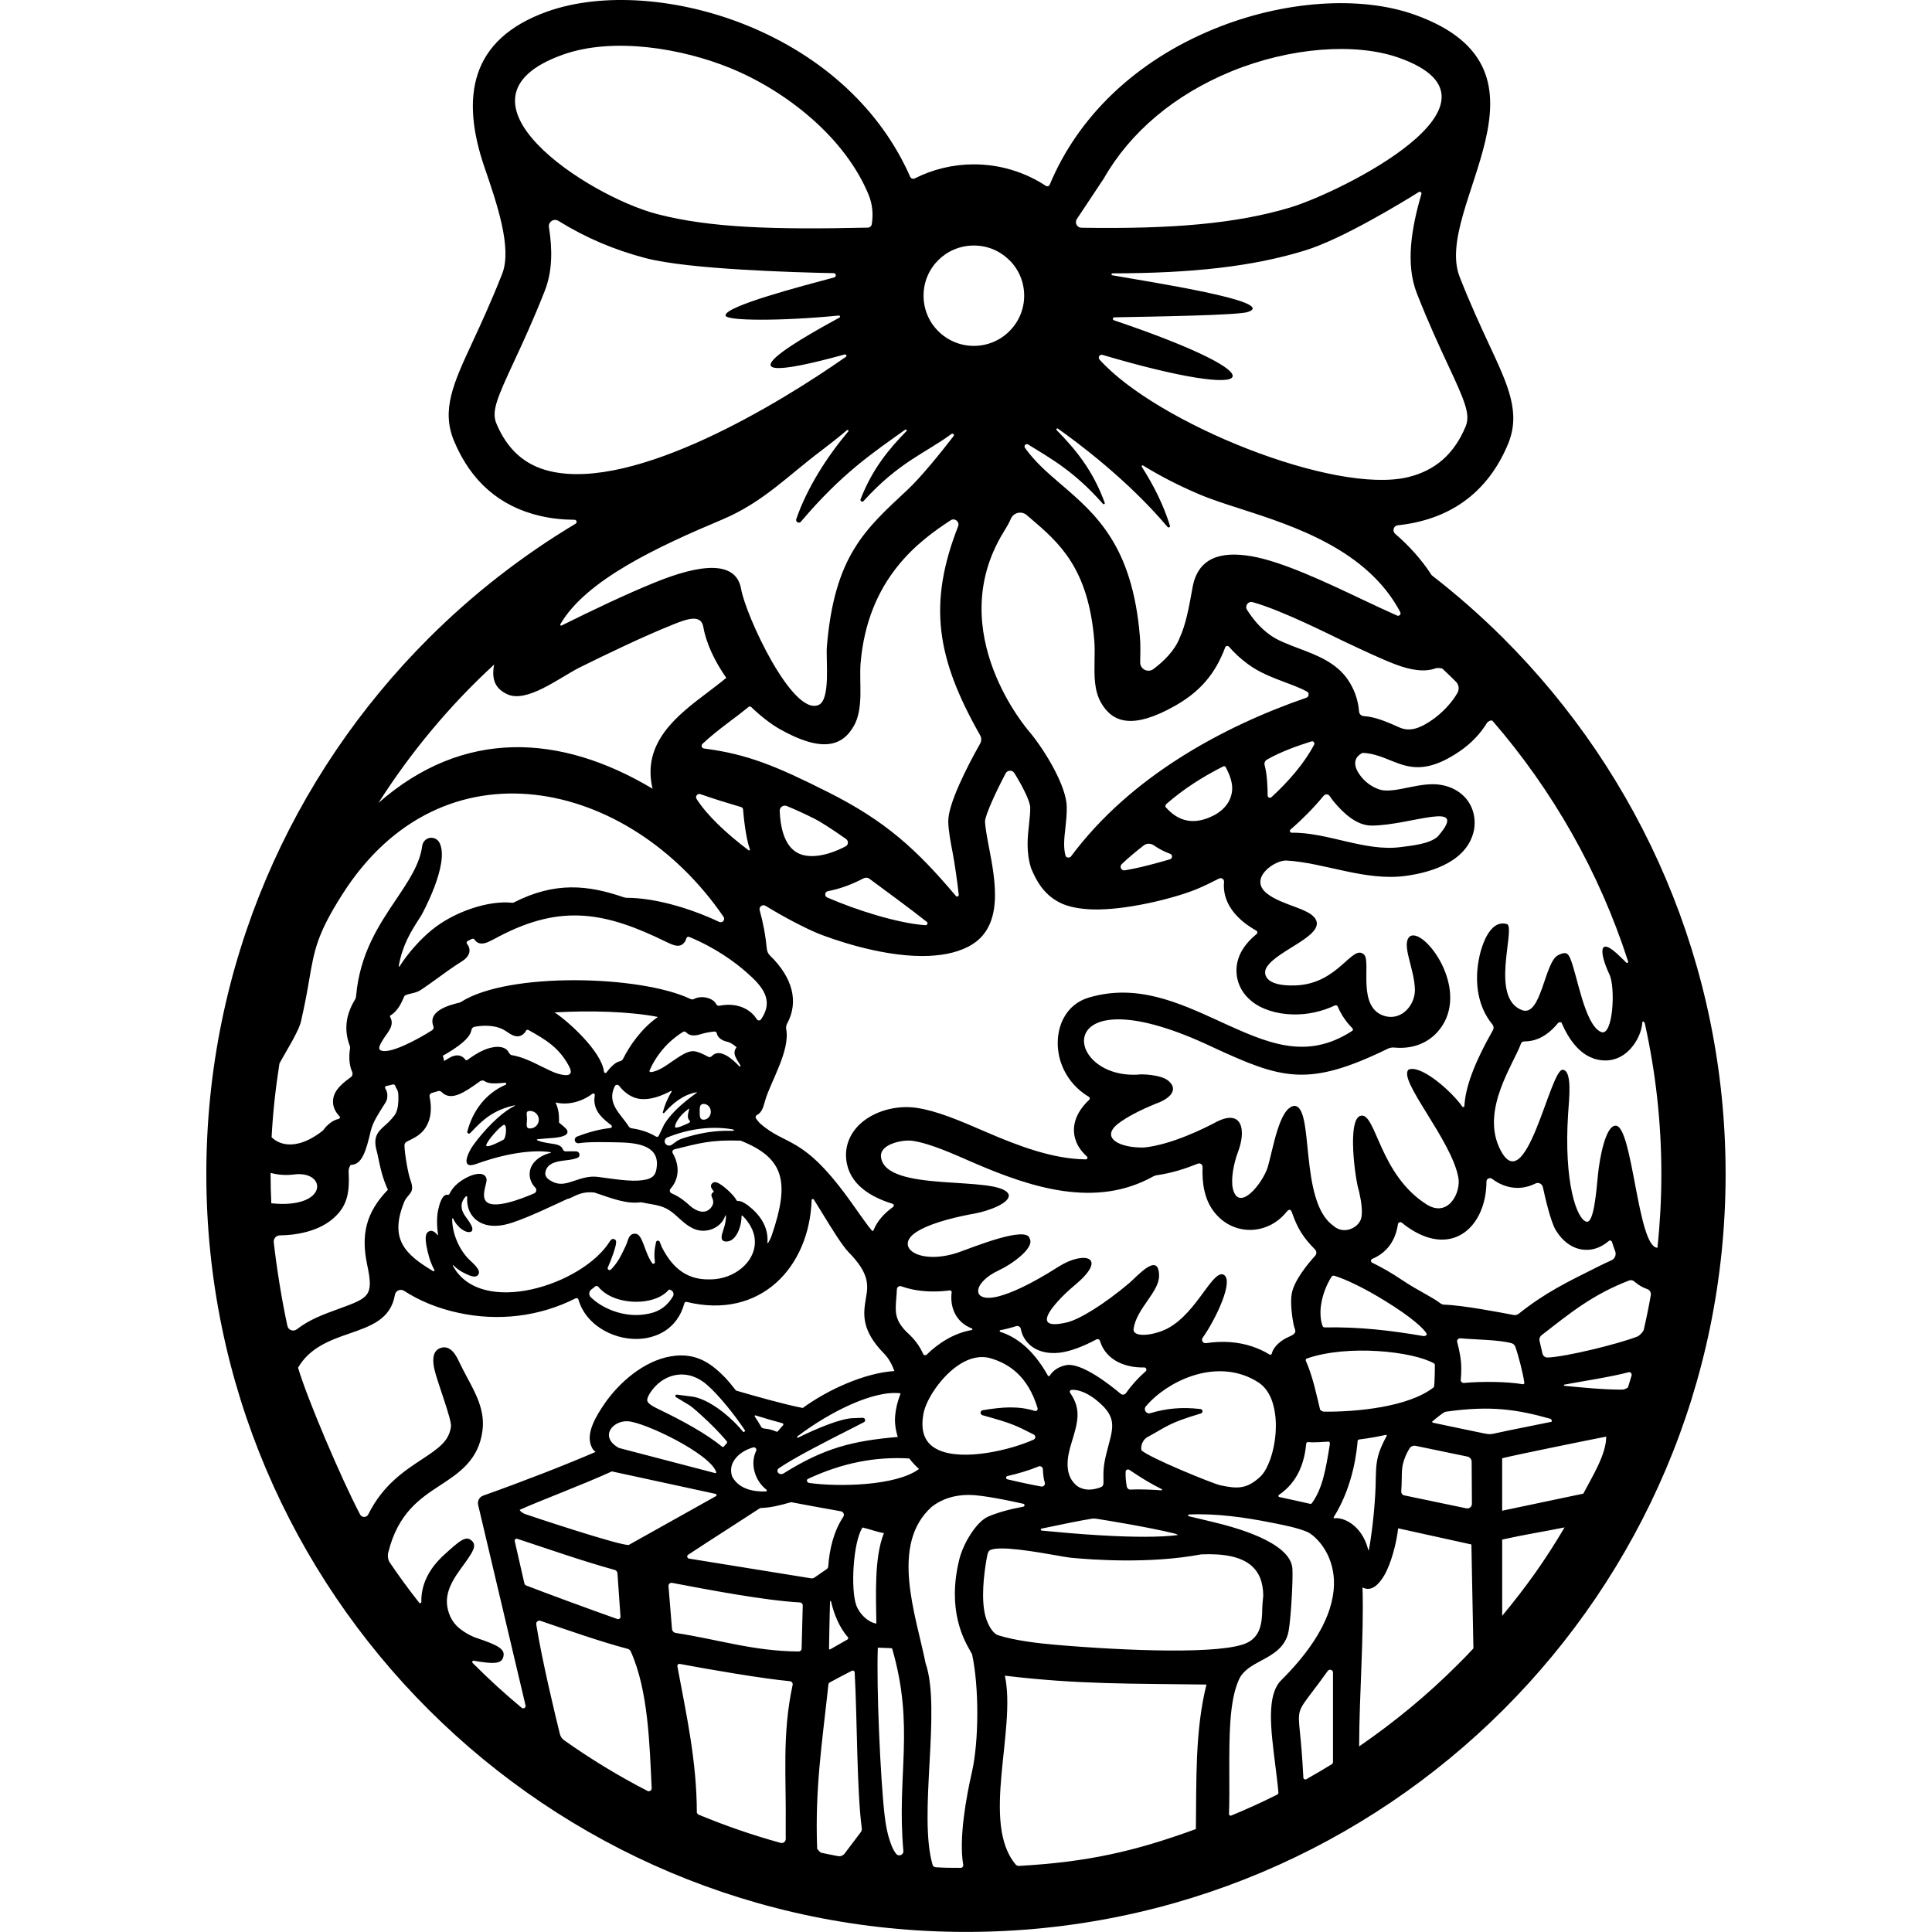 <?xml version="1.0" encoding="utf-8"?>
<!-- Generator: Adobe Illustrator 24.3.0, SVG Export Plug-In . SVG Version: 6.00 Build 0)  -->
<svg version="1.1" id="Слой_1" xmlns="http://www.w3.org/2000/svg" xmlns:xlink="http://www.w3.org/1999/xlink" x="0px" y="0px"
	 viewBox="0 0 720 720" style="enable-background:new 0 0 720 720;" xml:space="preserve">
<style type="text/css">
	.st0{fill-rule:evenodd;clip-rule:evenodd;}
</style>
<g>
	<path class="st0" d="M601.97,419.52c-1.82,0.09-3.28,3.09-4.35,6.82c-1.08,3.73-1.77,8.2-2.08,11.2
		c-0.32,3.26-0.71,7.87-1.36,11.58c-0.65,3.71-1.57,6.51-2.97,6.17c-1.77-0.44-3.9-4.06-5.37-10.8c-1.47-6.74-2.29-16.61-1.44-29.57
		c0.19-2.81,0.58-6.78,0.48-10.09c-0.1-3.32-0.69-5.98-2.46-6.16c-2.4-0.27-5.91,12.37-10.04,22.34
		c-4.13,9.97-8.89,17.28-13.79,6.33c-3.16-7.15-1.8-14.84,0.7-21.7c2.5-6.86,6.14-12.89,7.53-16.71c0.09-0.25,0.25-0.46,0.46-0.6
		c0.21-0.14,0.46-0.22,0.72-0.22c1.77,0.02,3.81-0.32,5.96-1.34c2.16-1.03,4.43-2.75,6.67-5.51c0.14-0.18,0.43-0.28,0.7-0.31
		c0.27-0.03,0.52,0.03,0.61,0.18c1.34,3.18,2.96,5.91,4.76,8.08c1.8,2.17,3.78,3.77,5.86,4.71c0.94,0.44,1.88,0.77,2.83,0.98
		c0.94,0.21,1.89,0.31,2.83,0.31c1.06,0,2.11-0.14,3.14-0.41c1.03-0.28,2.03-0.69,2.99-1.25c1.99-1.16,3.82-3.03,5.19-5.23
		c1.38-2.21,2.31-4.75,2.51-7.25c0.03-0.37,0.23-0.47,0.44-0.35c0.21,0.11,0.44,0.44,0.54,0.89c1.99,9.01,3.52,18.19,4.55,27.52
		c1.03,9.33,1.56,18.81,1.56,28.42c0,4.64-0.13,9.25-0.37,13.82c-0.25,4.57-0.61,9.11-1.09,13.62c-3.71,0.02-6.03-11.54-8.22-23
		C607.28,430.52,605.2,419.15,601.97,419.52L601.97,419.52L601.97,419.52z M401.31,81.63c-0.46,0.69-0.44,1.49-0.11,2.13
		c0.34,0.63,0.99,1.1,1.82,1.11c16.75,0.27,31.23-0.1,44.07-1.31c12.84-1.21,24.03-3.27,34.2-6.38
		c9.17-2.82,30.76-12.61,44.28-23.74c13.52-11.14,18.99-23.63-4.08-31.86c-8.17-2.92-18.4-3.89-29.3-3.02s-22.48,3.6-33.34,8.05
		c-10.55,4.34-19.96,9.98-27.96,16.71c-8,6.72-14.6,14.53-19.53,23.18l-5.02,7.56L401.31,81.63z M486.25,93.37
		c-9.8,3.01-20.36,5.13-32.15,6.49c-11.79,1.37-24.8,1.99-39.5,2.01c-0.22,0-0.35,0.16-0.37,0.33c-0.02,0.17,0.07,0.35,0.29,0.39
		c6.71,1.2,22.22,3.65,34.62,6.28c12.4,2.63,21.69,5.45,15.94,7.39c-1.79,0.61-10.15,1.03-20.11,1.34s-21.51,0.5-29.69,0.66
		c-0.31,0.01-0.5,0.23-0.54,0.47c-0.04,0.25,0.08,0.52,0.38,0.62c31.74,10.74,45.67,18.4,44.16,21.16
		c-1.5,2.76-18.44,0.61-48.42-8.26c-0.52-0.15-0.97,0.08-1.21,0.45c-0.24,0.37-0.26,0.88,0.1,1.28
		c10.54,11.78,32.44,24.43,55.14,33.28c22.7,8.85,46.2,13.91,59.95,10.53c5.06-1.24,9.33-3.4,12.87-6.52
		c3.54-3.12,6.35-7.21,8.48-12.31c0.94-2.24,0.88-4.61-0.22-8.12c-1.09-3.51-3.22-8.17-6.42-15.01c-1.6-3.43-3.39-7.29-5.32-11.65
		s-4-9.25-6.16-14.74c-2.19-5.54-2.7-11.66-2.2-17.98c0.5-6.32,2-12.84,3.85-19.16c0.08-0.29-0.03-0.55-0.23-0.7
		c-0.2-0.15-0.48-0.19-0.73-0.04c-2.95,1.85-10.08,6.23-18.22,10.68C502.42,86.7,493.26,91.23,486.25,93.37z M240.59,96.19
		c-5.89-1.55-11.46-3.44-16.83-5.73c-5.37-2.29-10.54-4.98-15.65-8.14c-0.85-0.53-1.82-0.44-2.53,0.03
		c-0.71,0.47-1.17,1.32-1.01,2.31c0.67,4.14,0.99,8.25,0.8,12.21s-0.9,7.8-2.3,11.39c-2.16,5.51-4.24,10.41-6.17,14.78
		c-1.94,4.38-3.73,8.24-5.33,11.67c-3.18,6.84-5.29,11.49-6.38,14.98c-1.09,3.5-1.14,5.84-0.23,8.07c2.04,4.9,4.71,8.81,8.03,11.77
		c3.33,2.96,7.32,4.98,12.02,6.08c15.88,3.74,37.31-2.63,57.83-12.07c20.52-9.44,40.13-21.96,52.38-30.55
		c0.23-0.16,0.26-0.42,0.16-0.62c-0.1-0.2-0.32-0.34-0.59-0.27c-27.95,7.69-30.74,5.53-25.4,0.81s18.84-12.01,23.46-14.56
		c0.19-0.11,0.24-0.3,0.19-0.47c-0.05-0.17-0.21-0.3-0.42-0.28c-11.08,1.07-21.59,1.57-29.35,1.55s-12.78-0.56-12.89-1.57
		c-0.17-1.72,6.93-4.46,15.58-7.17c8.66-2.71,18.87-5.4,24.92-7.02c0.45-0.12,0.64-0.51,0.6-0.88c-0.04-0.37-0.32-0.7-0.79-0.71
		c-7.24-0.14-20.73-0.5-34.43-1.34C262.56,99.64,248.66,98.3,240.59,96.19z M203.93,4.31c10.2-3.64,22.47-4.95,35.41-4.03
		c12.95,0.92,26.56,4.08,39.45,9.36c14.1,5.79,26.48,13.65,36.69,23.16s18.27,20.68,23.71,33.07c0.15,0.33,0.42,0.57,0.73,0.68
		c0.31,0.11,0.67,0.1,1-0.07c3.37-1.7,6.93-3.01,10.62-3.89c3.69-0.88,7.5-1.34,11.37-1.34c4.84,0,9.57,0.7,14.09,2.06
		c4.52,1.35,8.81,3.36,12.77,5.95c0.26,0.17,0.56,0.2,0.82,0.12c0.27-0.08,0.5-0.27,0.61-0.56c5.33-12.8,13.39-24.34,23.74-34.16
		s22.98-17.92,37.43-23.84c12.89-5.29,26.5-8.44,39.45-9.36c12.95-0.92,25.22,0.39,35.41,4.03c29.01,10.37,30.66,28.34,26.32,46.95
		s-14.65,37.86-9.57,50.78c2.06,5.24,4.05,9.92,5.92,14.13s3.6,7.94,5.15,11.27c3.54,7.6,6.48,13.91,7.93,19.77
		c1.45,5.86,1.42,11.28-0.98,17.09c-3.89,9.31-9.44,16.38-16.38,21.37c-6.94,4.99-15.27,7.91-24.71,8.91
		c-0.79,0.08-1.33,0.62-1.52,1.27c-0.19,0.65-0.03,1.4,0.57,1.92c2.53,2.18,4.95,4.53,7.23,7.09c2.28,2.56,4.42,5.33,6.37,8.34
		c4.68,3.62,9.24,7.39,13.68,11.29c4.44,3.9,8.75,7.94,12.94,12.11c25.6,25.54,46.32,55.95,60.64,89.72s22.24,70.89,22.26,109.86
		v0.17v0.17c-0.02,38.95-7.94,76.07-22.26,109.83s-35.04,64.17-60.64,89.71c-25.62,25.56-56.12,46.24-89.99,60.53
		c-33.87,14.3-71.1,22.2-110.19,22.2c-39.1,0-76.33-7.91-110.2-22.2c-33.87-14.3-64.36-34.98-89.98-60.53s-46.35-55.99-60.68-89.78
		c-14.33-33.79-22.25-70.94-22.25-109.93c0-39,7.92-76.16,22.25-109.96s35.06-64.23,60.68-89.79c8.18-8.17,16.86-15.83,25.99-22.95
		c9.13-7.11,18.71-13.68,28.68-19.65c0.35-0.21,0.45-0.58,0.37-0.89c-0.09-0.32-0.36-0.58-0.76-0.58c-2.15-0.02-4.3-0.13-6.43-0.37
		c-2.13-0.23-4.25-0.58-6.34-1.07c-7.52-1.73-13.99-4.96-19.36-9.63c-5.37-4.67-9.64-10.79-12.77-18.32
		c-2.42-5.8-2.46-11.2-1.02-17.06s4.37-12.15,7.89-19.74c1.55-3.33,3.29-7.08,5.15-11.31c1.87-4.23,3.87-8.94,5.94-14.19
		c1.87-4.78,1.38-11.33-0.16-18.36c-1.54-7.03-4.12-14.54-6.41-21.22c-4.46-12.96-5.86-24.91-2.54-34.92S189.46,9.48,203.93,4.31
		L203.93,4.31L203.93,4.31z M244.85,79.77c9.83,2.57,20.77,4.04,33.61,4.76c12.84,0.72,27.57,0.7,44.99,0.3
		c0.35-0.01,0.67-0.14,0.92-0.35c0.25-0.21,0.43-0.51,0.49-0.85v0l0,0c0.32-1.85,0.39-3.73,0.2-5.59c-0.18-1.85-0.63-3.68-1.34-5.42
		c-4.42-10.74-12.11-20.42-21.28-28.47s-19.82-14.49-30.14-18.72c-9-3.69-19.93-6.64-30.97-7.82c-11.04-1.18-22.19-0.6-31.64,2.79
		c-23.08,8.25-20.77,21.4-9.44,33.33S231.89,76.39,244.85,79.77L244.85,79.77L244.85,79.77z M177.47,433.77
		c-3.1,1.12-3.84,0.01-3.57-1.71s1.56-4.05,2.51-5.36c1.86-2.54,4.27-5.46,6.94-8.1s5.58-5.02,8.44-6.47
		c0.06-0.03,0.07-0.09,0.05-0.14c-0.02-0.05-0.07-0.09-0.13-0.07c-3.92,0.92-6.8,2.18-9.32,3.88c-2.52,1.7-4.67,3.82-7.14,6.46
		c-0.23,0.24-0.54,0.26-0.78,0.13c-0.24-0.13-0.4-0.4-0.32-0.72c0.96-3.65,2.6-7.18,4.96-10.2s5.46-5.55,9.32-7.21
		c0.2-0.09,0.27-0.28,0.23-0.45s-0.18-0.31-0.4-0.3c-1.3,0.08-2.77,0.25-4.13,0.24c-1.36-0.01-2.62-0.2-3.5-0.83
		c-0.26-0.19-0.58-0.27-0.89-0.26s-0.62,0.12-0.88,0.31c-3.08,2.25-5.65,3.97-7.86,4.85c-2.21,0.88-4.05,0.92-5.64-0.19
		c-0.14-0.09-0.26-0.19-0.38-0.29s-0.23-0.21-0.34-0.32c-0.19-0.2-0.43-0.34-0.69-0.41s-0.53-0.06-0.8,0.03
		c-0.36,0.12-0.73,0.24-1.1,0.36s-0.75,0.22-1.13,0.31c-0.29,0.07-0.53,0.27-0.69,0.52c-0.15,0.25-0.22,0.55-0.15,0.85
		c0.55,2.53,0.69,5.27,0.09,7.82c-0.6,2.55-1.94,4.89-4.35,6.62c-0.75,0.53-1.47,0.94-2.18,1.3c-0.71,0.37-1.41,0.7-2.12,1.08
		c-0.24,0.13-0.44,0.32-0.58,0.55c-0.14,0.23-0.21,0.49-0.21,0.77c0.04,1.72,0.39,4.4,0.83,6.92s0.97,4.89,1.39,6.01
		c0.97,2.57,0.71,3.82,0.04,4.83s-1.74,1.8-2.39,3.43c-2.75,6.85-2.71,11.69-0.65,15.6c2.06,3.92,6.14,6.92,11.45,10.1
		c0.14,0.09,0.3,0.05,0.4-0.04c0.1-0.09,0.15-0.24,0.07-0.39c-0.38-0.73-0.74-1.49-1.07-2.27c-0.32-0.78-0.61-1.58-0.84-2.38
		c-1.09-3.83-1.41-6.14-1.3-7.56c0.11-1.42,0.66-1.96,1.3-2.23c0.48-0.2,0.98-0.18,1.49,0.05c0.51,0.23,1.03,0.67,1.57,1.32
		c0.04,0.05,0.11,0.06,0.16,0.04c0.05-0.02,0.09-0.07,0.07-0.14c-0.26-1.7-0.38-3.47-0.37-5.08s0.16-3.07,0.42-4.16
		c0.16-0.7,0.49-2.19,1.05-3.46c0.56-1.27,1.36-2.32,2.45-2.14c0.15,0.03,0.29,0,0.42-0.06c0.12-0.06,0.23-0.17,0.29-0.3
		c0.26-0.54,0.57-1.07,0.94-1.59c0.37-0.52,0.8-1.03,1.28-1.53c1.41-1.39,3.4-2.69,5.33-3.49c1.93-0.8,3.81-1.12,5.02-0.56
		c0.43,0.2,0.76,0.51,0.97,0.88c0.22,0.37,0.32,0.82,0.29,1.29c-0.09,0.94-0.6,2.43-0.84,3.94c-0.24,1.5-0.22,3.02,0.77,3.99
		c1.45,1.42,4.65,1.18,8.11,0.32c3.46-0.86,7.18-2.34,9.68-3.42c0.43-0.19,0.7-0.56,0.78-0.97c0.08-0.41-0.04-0.86-0.37-1.2
		c-0.64-0.66-1.15-1.42-1.51-2.23c-0.35-0.81-0.56-1.69-0.58-2.6c-0.05-2.17,0.93-3.96,2.4-5.33s3.45-2.31,5.4-2.77
		c0.07-0.02,0.11-0.07,0.11-0.13s-0.04-0.11-0.11-0.12c-1.19-0.2-4.11-0.55-8.73-0.12S185.49,430.88,177.47,433.77z M214.79,429.08
		c0.29,0.02,0.56,0.14,0.77,0.33s0.35,0.45,0.39,0.76c0.05,0.29-0.01,0.58-0.15,0.82c-0.14,0.24-0.37,0.44-0.66,0.54
		c-0.68,0.27-1.42,0.45-2.19,0.59s-1.56,0.23-2.34,0.33c-1.41,0.17-3.06,0.38-4.44,0.97c-1.38,0.59-2.51,1.56-2.88,3.24
		c-0.24,1.04,0.09,1.81,0.67,2.42c0.58,0.61,1.43,1.06,2.23,1.45c1.38,0.63,2.69,0.73,4.02,0.55c1.33-0.18,2.67-0.64,4.12-1.13
		c1.24-0.41,2.58-0.86,4.02-1.15c1.44-0.29,2.98-0.42,4.63-0.18c4.46,0.61,7.92,1.09,10.77,1.29c2.86,0.2,5.12,0.12,7.2-0.37
		c1.62-0.41,2.53-1.08,3.06-1.97c0.53-0.89,0.69-2.01,0.79-3.3c0.26-3.77-1.7-5.86-4.44-7.02s-6.26-1.41-9.14-1.51
		c-1.92-0.03-4.94-0.12-7.9-0.11c-2.97,0-5.89,0.1-7.62,0.42c-0.32,0.05-0.65-0.02-0.91-0.18s-0.47-0.42-0.55-0.74
		c-0.09-0.32-0.05-0.65,0.08-0.92c0.13-0.27,0.36-0.49,0.67-0.61c2.18-0.86,4.32-1.56,6.41-2.09c2.08-0.54,4.12-0.92,6.09-1.13
		c0.27-0.03,0.46-0.21,0.52-0.43c0.06-0.22,0-0.47-0.21-0.63c-1.47-1.12-2.94-2.28-4.09-3.66c-1.15-1.38-1.98-2.98-2.17-4.96
		c-0.04-0.41-0.05-0.83-0.03-1.24c0.02-0.42,0.07-0.84,0.15-1.28c0.05-0.26-0.07-0.48-0.25-0.59s-0.43-0.13-0.64,0.03
		c-1.92,1.45-4.19,2.55-6.56,3.14c-2.37,0.59-4.84,0.67-7.17,0.08c0.6,1.31,0.93,2.49,1.11,3.69c0.18,1.2,0.2,2.43,0.19,3.82
		c1.4,1.16,2.2,1.84,2.64,2.33s0.53,0.81,0.49,1.24l-0.02,0.17l-0.02,0.17l-0.1,0.15l-0.1,0.15c-0.48,0.65-1.8,1.04-3.12,1.27
		c-1.32,0.23-2.65,0.31-3.14,0.33c-0.73,0.05-1.46,0.11-2.17,0.17s-1.43,0.13-2.15,0.2c-0.85,0.07-0.77,0.31,0.05,0.62
		c0.81,0.31,2.35,0.67,4.41,0.98c1.22,0.16,2.24,0.33,3.03,0.65c0.79,0.32,1.34,0.79,1.63,1.57c0.08,0.22,0.22,0.4,0.39,0.53
		c0.17,0.13,0.39,0.2,0.62,0.2c0.62-0.01,1.48-0.02,2.27-0.02S214.48,429.05,214.79,429.08z M610.16,498.11
		c-3.69,1.42-10.33,3.3-16.9,4.86c-6.57,1.56-13.06,2.8-16.46,2.94c-0.46,0.02-0.9-0.12-1.25-0.38s-0.61-0.64-0.72-1.09
		c-0.16-0.69-0.34-1.51-0.53-2.33c-0.18-0.82-0.37-1.63-0.54-2.29c-0.11-0.42-0.09-0.85,0.05-1.24c0.13-0.39,0.38-0.75,0.72-1.01
		c5.45-4.23,10.19-8.01,15.27-11.38c5.08-3.37,10.49-6.34,17.27-8.97c0.33-0.13,0.68-0.16,1.02-0.11c0.34,0.05,0.66,0.2,0.92,0.43
		c0.84,0.73,1.67,1.32,2.49,1.79s1.62,0.82,2.39,1.08c0.47,0.16,0.84,0.47,1.07,0.87c0.24,0.4,0.33,0.88,0.25,1.36
		c-0.38,2.19-0.8,4.37-1.24,6.55c-0.44,2.17-0.92,4.34-1.42,6.5c-0.06,0.26-0.45,0.78-0.92,1.29
		C611.14,497.47,610.58,497.95,610.16,498.11z M604.73,517.87c-3.49,0.03-7.47-0.19-11.3-0.48c-3.83-0.29-7.52-0.66-10.44-0.94
		c-0.13-0.01-0.2-0.11-0.2-0.21c0-0.1,0.06-0.21,0.18-0.23c2.86-0.54,7.48-1.31,12.06-2.13c4.58-0.83,9.12-1.71,11.81-2.48
		c0.37-0.11,0.73,0.01,0.96,0.25c0.23,0.24,0.35,0.59,0.24,0.96c-0.21,0.7-0.43,1.46-0.66,2.2s-0.44,1.47-0.63,2.09
		c-0.05,0.17-0.41,0.42-0.83,0.62C605.5,517.71,605.02,517.87,604.73,517.87z M590.05,556.64l-15.12,3.18l-15.12,3.18v-9.78v-9.78
		c1.79-0.43,4.44-1.01,7.8-1.73c3.35-0.71,7.4-1.56,11.98-2.49c3.97-0.82,7.71-1.58,10.97-2.24c3.26-0.66,6.02-1.21,8.03-1.6
		c0,3.38-1.35,7.19-3.1,10.91S591.62,553.63,590.05,556.64L590.05,556.64L590.05,556.64z M559.82,602.17v-14.21v-14.21
		c4-0.9,7.8-1.62,11.61-2.33c3.81-0.7,7.62-1.38,11.64-2.2c-3.56,6.05-7.14,11.6-10.95,16.99
		C568.31,591.58,564.28,596.8,559.82,602.17L559.82,602.17L559.82,602.17z M557.68,534.06c-0.97,0.22-1.59,0.37-2.23,0.4
		c-0.64,0.03-1.29-0.04-2.33-0.26c-3.18-0.64-6.35-1.31-9.52-1.98s-6.34-1.34-9.5-2c-0.11-0.02-0.23-0.1-0.31-0.18
		c-0.08-0.08-0.12-0.17-0.07-0.23c0.95-0.83,1.84-1.56,2.61-2.15s1.41-1.04,1.87-1.32c0.11-0.06,0.22-0.12,0.33-0.16
		c0.11-0.04,0.23-0.07,0.36-0.09c8.45-1.2,15.17-1.39,21.25-0.85s11.54,1.79,17.48,3.46c0.42,0.12,0.59,0.41,0.65,0.66
		c0.06,0.26,0.01,0.48,0.01,0.48c-3.44,0.71-6.87,1.39-10.3,2.08C564.54,532.61,561.11,533.31,557.68,534.06L557.68,534.06
		L557.68,534.06z M546.45,562.11l-11.59-2.42l-11.59-2.42c-0.33-0.07-0.6-0.25-0.79-0.5c-0.19-0.25-0.3-0.56-0.28-0.89
		c0.05-0.9,0.1-1.79,0.14-2.69c0.04-0.9,0.07-1.8,0.07-2.71c0-0.8,0.01-1.59,0.06-2.36c0.05-0.77,0.13-1.53,0.29-2.26
		c0.28-1.17,0.62-2.21,1.03-3.19c0.41-0.98,0.9-1.91,1.49-2.87c0.24-0.39,0.58-0.68,0.98-0.85s0.85-0.22,1.29-0.13l9.65,2l9.65,2
		c0.46,0.1,0.86,0.35,1.14,0.69s0.45,0.78,0.45,1.25l0.05,7.83l0.05,7.83c0,0.55-0.25,1.04-0.64,1.35
		C547.51,562.08,546.99,562.23,546.45,562.11z M549.1,614.31c-1.12,1.21-2,2.14-2.89,3.06s-1.79,1.83-2.97,2.99
		c-5.62,5.63-11.51,10.98-17.64,16.06c-6.13,5.08-12.51,9.88-19.09,14.41c0.02-9.47,0.47-19.78,0.85-29.98
		c0.38-10.19,0.69-20.27,0.41-29.26c1.77,0.94,3.35,0.54,4.7-0.42c1.34-0.96,2.45-2.5,3.27-3.86c1.34-2.21,2.53-5.33,3.45-8.56
		s1.57-6.56,1.86-9.19l13.65,3.01l13.65,3.01l0.37,19.37L549.1,614.31z M497.04,565.39c3.76-5.96,5.93-12.34,7.18-17.58
		c1.26-5.24,1.6-9.34,1.72-10.77c0.01-0.16,0.08-0.3,0.18-0.4c0.1-0.1,0.24-0.17,0.4-0.19c0.89-0.1,2.08-0.27,3.24-0.45
		c1.16-0.18,2.29-0.38,3.04-0.52c0.67-0.13,1.31-0.25,1.91-0.38c0.6-0.12,1.17-0.24,1.71-0.36c0.13-0.03,0.25,0.03,0.31,0.12
		c0.07,0.09,0.08,0.22,0.02,0.34c-0.18,0.31-0.36,0.64-0.54,0.99s-0.37,0.71-0.55,1.09c-1.36,2.74-2.07,4.88-2.45,6.98
		s-0.44,4.17-0.51,6.75c0,3.57-0.29,8.42-0.76,13.27c-0.47,4.85-1.11,9.72-1.8,13.34c-0.01,0.06-0.06,0.09-0.11,0.08
		c-0.05,0-0.1-0.04-0.11-0.09c-1.23-4.8-3.64-7.87-6.11-9.67c-2.47-1.81-5-2.35-6.48-2.13c-0.14,0.02-0.24-0.04-0.3-0.12
		C496.98,565.61,496.98,565.49,497.04,565.39z M477.47,626.18c-2.76,2.75-3.74,7.26-3.82,12.74c-0.08,5.47,0.74,11.92,1.57,18.55
		c0.23,1.77,0.45,3.56,0.66,5.32c0.21,1.76,0.4,3.51,0.55,5.21c0.02,0.17-0.02,0.33-0.1,0.47s-0.2,0.26-0.35,0.33
		c-2.8,1.4-5.63,2.76-8.49,4.06c-2.86,1.3-5.75,2.56-8.67,3.75c-0.19,0.08-0.4,0.05-0.55-0.06c-0.15-0.11-0.25-0.28-0.25-0.49
		c0.07-2.52,0.11-5.04,0.12-7.55c0.01-2.51,0-5.02-0.01-7.51c-0.02-6.95-0.03-13.71,0.41-19.74s1.36-11.34,3.2-15.38
		c0.78-1.7,1.98-2.98,3.42-4.08c1.44-1.09,3.12-1.99,4.85-2.93c2.13-1.14,4.4-2.36,6.28-4.06c1.88-1.7,3.37-3.88,3.93-6.92
		c0.41-2.18,0.83-6.79,1.11-11.46c0.29-4.67,0.44-9.39,0.32-11.77c-0.29-5.05-5.8-8.96-12.23-11.85s-13.8-4.75-17.8-5.7
		c-1.43-0.34-2.85-0.68-4.28-1.03s-2.87-0.69-4.31-1.02c-0.19-0.04-0.27-0.2-0.26-0.35c0.01-0.15,0.12-0.29,0.32-0.3
		c5-0.23,10.18,0.03,15.33,0.59c5.14,0.56,10.24,1.42,15.06,2.38c2.57,0.49,5.17,1.01,7.58,1.6c2.4,0.59,4.61,1.25,6.38,2.04
		c0.71,0.32,2.62,1.63,4.56,4.01s3.9,5.83,4.74,10.44c0.77,4.15,0.62,9.67-2.05,16.49S486.81,616.88,477.47,626.18L477.47,626.18
		L477.47,626.18z M496.3,657.48c-1.56,0.96-3.13,1.91-4.71,2.84c-1.58,0.93-3.17,1.84-4.77,2.74c-0.24,0.13-0.51,0.12-0.72,0
		s-0.37-0.34-0.38-0.62c-0.19-3.85-0.41-7.05-0.62-9.75s-0.44-4.9-0.61-6.73c-0.43-4.17-0.64-6.25-0.09-8.15s1.85-3.62,4.45-7.05
		c0.76-0.99,1.63-2.14,2.62-3.47s2.1-2.84,3.34-4.58c0.31-0.43,0.8-0.53,1.21-0.4c0.41,0.13,0.75,0.5,0.75,1.03V640v16.65
		c0,0.17-0.04,0.34-0.12,0.48C496.57,657.27,496.45,657.39,496.3,657.48z M445.67,681.64c-11.56,4.21-21.65,7.28-32.05,9.47
		c-10.39,2.2-21.08,3.53-33.84,4.26c-0.24,0.01-0.48-0.03-0.7-0.12c-0.22-0.09-0.42-0.23-0.57-0.41c-6.54-7.76-6.46-20.3-5.29-33.42
		c1.17-13.12,3.44-26.83,1.27-36.94c13.91,1.67,25.72,2.39,37.54,2.75c11.82,0.36,23.65,0.35,37.59,0.55
		c-2.16,8.55-3.09,17.62-3.51,26.75C445.7,663.66,445.79,672.85,445.67,681.64L445.67,681.64L445.67,681.64z M367.57,581.56
		l0.03-0.14l0.03-0.14c0.12-0.78,0.24-1.56,0.43-2.19c0.19-0.63,0.44-1.13,0.83-1.35c1.67-0.94,5.99-0.78,10.74-0.25
		c4.74,0.53,9.91,1.44,13.26,2.02c1.33,0.24,2.51,0.45,3.52,0.62c1.01,0.17,1.84,0.3,2.47,0.37c4.17,0.41,11.59,0.99,20.35,1.03
		c8.76,0.04,18.86-0.47,28.4-2.26c8.77-0.39,14.53,0.99,18.11,3.71c3.58,2.72,4.99,6.76,5.04,11.69c-0.09,0.85-0.17,1.67-0.24,2.46
		s-0.12,1.53-0.14,2.23c0,3.06-0.25,5.73-1.09,7.91c-0.85,2.18-2.29,3.89-4.69,5.01c-4.56,2.14-15.65,2.9-29.03,2.82
		c-13.38-0.08-29.04-0.99-42.74-2.18c-3.08-0.27-6.78-0.66-10.48-1.23c-3.69-0.57-7.38-1.32-10.43-2.3
		c-0.92-0.31-1.85-1.17-2.67-2.43s-1.55-2.89-2.06-4.75c-0.83-3.15-0.96-7.06-0.77-10.81S367.15,584.08,367.57,581.56L367.57,581.56
		L367.57,581.56z M361.58,615.26c0.14,0.26,0.29,0.53,0.42,0.75s0.23,0.4,0.26,0.47c1.33,6.12,1.97,14.24,1.95,22.25
		c-0.02,8.01-0.69,15.91-1.98,21.59c-1.06,4.61-2.31,10.84-3.07,17.13s-1.05,12.65-0.19,17.49c0.05,0.3-0.03,0.58-0.21,0.8
		c-0.17,0.21-0.44,0.35-0.74,0.35c-1.98-0.01-3.3-0.01-4.63-0.03c-1.33-0.02-2.66-0.07-4.69-0.19c-0.26-0.01-0.51-0.11-0.71-0.26
		c-0.2-0.15-0.35-0.37-0.43-0.62c-2.73-9.3-1.91-23.8-1.14-38.12c0.77-14.31,1.49-28.43-1.46-36.96
		c-1.82-9.08-5.18-20.16-6.12-30.72c-0.94-10.57,0.54-20.62,8.4-27.66c1.91-1.48,4.02-2.58,6.33-3.32c2.31-0.74,4.82-1.1,7.53-1.1
		c2.47,0,6.32,0.55,10.17,1.24s7.68,1.52,10.12,2.07c0.29,0.06,0.43,0.3,0.42,0.54c-0.01,0.24-0.16,0.47-0.45,0.53
		c-2.64,0.49-5.06,1.05-7.25,1.67c-2.19,0.62-4.13,1.29-5.83,2.02c-2.23,0.97-4.58,3.5-6.55,6.55c-1.97,3.04-3.56,6.6-4.28,9.61
		c-2.26,9.33-1.83,16.77-0.53,22.4S360.39,613.17,361.58,615.26L361.58,615.26L361.58,615.26z M332.51,688.41
		c-0.89-2.13-1.49-4.2-1.92-6.17c-0.43-1.97-0.7-3.84-0.9-5.56c-0.8-6.78-1.57-18.81-2.08-30.95s-0.74-24.41-0.47-31.69
		c0.34,0.03,1.49,0.06,2.64,0.09c1.15,0.03,2.31,0.08,2.67,0.14c4.29,14.73,4.7,26.51,4.36,38.16s-1.43,23.16-0.15,37.35
		c0.07,0.74-0.37,1.31-0.95,1.54c-0.57,0.24-1.28,0.14-1.74-0.45c-0.31-0.39-0.59-0.82-0.84-1.24
		C332.89,689.22,332.68,688.8,332.51,688.41L332.51,688.41L332.51,688.41z M319.13,598.29c-1.09-2.96-1.4-8.87-0.99-14.71
		c0.41-5.84,1.53-11.63,3.3-14.33c1.34,0.31,2.6,0.7,3.88,1.08s2.6,0.76,4.09,1.03c-1.86,4.62-2.59,10.52-2.84,16.53
		c-0.26,6.01-0.03,12.12,0.02,17.17c-1.45-0.22-2.99-1.05-4.33-2.25C320.92,601.61,319.78,600.03,319.13,598.29L319.13,598.29
		L319.13,598.29z M314.75,690.78c-0.29,0.38-0.67,0.66-1.09,0.82c-0.43,0.16-0.9,0.21-1.36,0.12c-1.04-0.2-2.08-0.4-3.12-0.61
		s-2.08-0.42-3.11-0.64c-0.25-0.05-0.64-0.43-0.96-0.78c-0.32-0.36-0.58-0.7-0.58-0.7c-0.42-11.3,0.03-21.02,0.88-30.71
		c0.85-9.69,2.11-19.33,3.31-30.48c0.02-0.18,0.08-0.35,0.18-0.49c0.1-0.14,0.23-0.27,0.38-0.35c0.82-0.44,2.37-1.27,3.95-2.11
		c1.59-0.84,3.22-1.7,4.23-2.2c0.23-0.12,0.49-0.1,0.69,0.02c0.2,0.11,0.35,0.32,0.36,0.59c0.48,8.47,0.67,19.5,0.98,30.15
		s0.73,20.94,1.67,27.92c0.04,0.27,0.02,0.53-0.05,0.79c-0.07,0.25-0.18,0.49-0.35,0.71l-3.01,3.98L314.75,690.78z M256.45,579.42
		c4.41-2.92,8.86-5.8,13.31-8.66s8.91-5.73,13.35-8.63c0.08-0.05,0.16-0.09,0.24-0.11s0.17-0.04,0.27-0.04
		c1.68-0.04,3.47-0.29,5.32-0.66c1.84-0.38,3.73-0.88,5.59-1.42c0.09-0.03,0.19-0.04,0.29-0.05c0.1-0.01,0.19,0,0.29,0.02
		c2.03,0.39,4.74,0.9,7.88,1.47s6.69,1.21,10.4,1.88c0.48,0.09,0.83,0.4,0.99,0.79c0.17,0.39,0.15,0.87-0.12,1.27
		c-1.77,2.67-3.06,5.7-3.97,8.85c-0.9,3.15-1.41,6.44-1.62,9.61c-0.01,0.2-0.07,0.39-0.16,0.56c-0.09,0.17-0.23,0.32-0.39,0.43
		l-2.31,1.6l-2.31,1.6c-0.17,0.12-0.37,0.2-0.57,0.25c-0.2,0.05-0.41,0.05-0.62,0.02l-22.78-3.68l-22.78-3.68
		c-0.34-0.06-0.56-0.31-0.63-0.6S256.16,579.62,256.45,579.42z M297.63,615.46c-8.5-0.07-15.82-1.16-23.08-2.55
		s-14.46-3.08-22.72-4.36c-0.38-0.06-0.71-0.24-0.96-0.51c-0.25-0.26-0.41-0.61-0.44-0.99l-0.65-7.98l-0.65-7.98
		c-0.03-0.37,0.12-0.71,0.37-0.93c0.25-0.22,0.59-0.34,0.96-0.27c6.86,1.3,15.49,2.94,24.05,4.35c8.56,1.41,17.04,2.58,23.6,2.94
		c0.3,0.02,0.57,0.15,0.76,0.36c0.19,0.21,0.3,0.48,0.29,0.79l-0.21,8.04l-0.21,8.04c-0.01,0.3-0.13,0.56-0.33,0.75
		S297.93,615.46,297.63,615.46z M292.81,681.2c0,0.69,0,1.38,0,2.06c0,0.68,0.01,1.36,0.02,2.04c0.01,0.5-0.23,0.94-0.58,1.22
		s-0.84,0.4-1.32,0.27c-5.25-1.44-10.44-3.05-15.54-4.81c-5.11-1.76-10.14-3.68-15.11-5.74c-0.1-0.04-0.25-0.19-0.37-0.35
		c-0.12-0.16-0.22-0.33-0.22-0.41c-0.02-9.49-0.97-18.48-2.34-27.42c-1.38-8.94-3.18-17.82-4.91-27.07
		c-0.05-0.27,0.04-0.52,0.21-0.69c0.17-0.17,0.42-0.26,0.68-0.21c5.58,1.06,13.26,2.42,20.85,3.65c7.58,1.23,15.06,2.31,20.22,2.8
		c0.34,0.03,0.62,0.21,0.8,0.46c0.18,0.25,0.26,0.58,0.19,0.92c-2,9.22-2.58,17.81-2.7,26.46
		C292.58,663.03,292.93,671.74,292.81,681.2L292.81,681.2L292.81,681.2z M201.42,604.04c5.09,1.74,10.72,3.69,16.32,5.54
		c5.6,1.84,11.17,3.58,16.14,4.89c0.26,0.07,0.5,0.19,0.71,0.36c0.2,0.17,0.37,0.38,0.48,0.63c3.27,7.26,5.03,15.97,6.06,24.87
		c1.03,8.9,1.34,18.01,1.73,26.08c0.02,0.41-0.19,0.76-0.5,0.96s-0.71,0.24-1.08,0.05c-5.41-2.79-10.7-5.76-15.88-8.91
		c-5.17-3.15-10.23-6.47-15.15-9.96c-0.4-0.29-0.75-0.64-1.02-1.04c-0.27-0.4-0.47-0.85-0.59-1.33c-0.72-2.89-2.38-9.7-4.13-17.49
		c-1.75-7.78-3.59-16.54-4.67-23.33c-0.07-0.45,0.11-0.86,0.42-1.11C200.56,604,200.99,603.89,201.42,604.04z M176.53,618.9
		c1.54,0.27,2.88,0.48,4.03,0.61c1.15,0.14,2.12,0.21,2.94,0.21c1.33,0,2.25-0.19,2.89-0.57c0.64-0.38,1-0.96,1.2-1.74
		c0.37-1.41-0.13-2.49-1.74-3.56c-1.61-1.07-4.34-2.12-8.4-3.48c-1.4-0.48-2.85-1.22-4.14-2.04c-1.29-0.81-2.4-1.69-3.12-2.42
		c-0.63-0.63-1.19-1.34-1.67-2.13c-0.48-0.78-0.88-1.63-1.19-2.53c-1.04-2.98-1-5.68-0.17-8.37c0.83-2.7,2.46-5.38,4.6-8.32
		c2.25-3.09,3.79-5.22,4.49-6.81c0.71-1.59,0.58-2.66-0.51-3.63c-1.09-0.99-2.22-0.95-3.78-0.03s-3.55,2.72-6.36,5.27
		c-2.93,2.65-5.1,5.46-6.53,8.41s-2.11,6.03-2.05,9.24c0,0.21-0.13,0.36-0.3,0.42c-0.17,0.06-0.37,0.02-0.5-0.14
		c-1.92-2.44-3.8-4.9-5.63-7.4c-1.83-2.5-3.61-5.04-5.35-7.61c-0.02-0.02-0.03-0.05-0.05-0.08c-0.02-0.03-0.04-0.06-0.06-0.09
		c-0.3-0.53-0.48-1.11-0.56-1.71c-0.07-0.6-0.04-1.21,0.11-1.8c1.82-7.39,4.8-12.44,8.24-16.24s7.35-6.36,11.03-8.77
		c3.56-2.33,7.17-4.69,10.08-7.86c2.9-3.17,5.09-7.14,5.79-12.68v-0.02V533c0.46-3.69-0.15-7.08-1.29-10.3
		c-1.13-3.22-2.78-6.27-4.4-9.28c-0.51-0.97-1.04-1.96-1.55-2.95c-0.51-0.99-1.02-1.99-1.48-2.97c-0.95-2.14-2-3.66-3.14-4.52
		s-2.37-1.09-3.7-0.65c-1.26,0.41-2.09,1.25-2.5,2.52c-0.41,1.28-0.39,2.98,0.05,5.13c0.53,2.45,2.17,7.18,3.64,11.64
		s2.77,8.63,2.62,9.96c-0.34,2.67-1.41,4.66-3.2,6.51s-4.29,3.56-7.49,5.67c-3.36,2.2-7.03,4.61-10.54,7.84
		c-3.51,3.23-6.86,7.27-9.58,12.75c-0.31,0.63-0.91,0.96-1.52,0.97c-0.6,0.01-1.21-0.29-1.54-0.91
		c-3.51-6.66-8.48-17.56-12.98-28.18c-4.5-10.63-8.53-20.98-10.14-26.54c2.11-3.64,4.98-6.16,8.25-8.1
		c3.27-1.93,6.95-3.28,10.68-4.55c4.1-1.42,8.01-2.77,11.08-4.9c3.07-2.13,5.31-5.05,6.09-9.61c0.13-0.79,0.66-1.37,1.32-1.65
		c0.66-0.28,1.45-0.25,2.12,0.19c2.77,1.81,5.87,3.43,9.25,4.81c3.38,1.38,7.03,2.52,10.89,3.35c7.42,1.63,14.99,2,22.39,1.1
		c7.4-0.9,14.63-3.06,21.39-6.49c0.21-0.11,0.44-0.1,0.63-0.02c0.19,0.09,0.35,0.26,0.41,0.49c1.29,4.58,4.37,8.25,8.28,10.77
		c3.9,2.53,8.63,3.91,13.22,3.91c3.61,0,7.45-0.89,10.71-2.99c3.26-2.1,5.95-5.43,7.26-10.3c0.05-0.19,0.17-0.34,0.33-0.43
		c0.16-0.09,0.35-0.13,0.53-0.08c13.74,3.35,25.16,0.13,33.26-7.07c8.1-7.19,12.87-18.35,13.31-30.86c0.01-0.22,0.15-0.37,0.32-0.42
		c0.17-0.05,0.37,0,0.49,0.19c0.55,0.88,1.1,1.76,1.63,2.61s1.04,1.68,1.51,2.45c1.91,3.11,3.76,6.13,5.44,8.68
		c1.68,2.55,3.19,4.65,4.4,5.9c3.98,4.06,5.8,7.17,6.51,9.87c0.71,2.7,0.32,5.01-0.11,7.47c-0.44,2.72-0.92,5.62-0.19,8.95
		c0.73,3.33,2.67,7.1,7.06,11.55c0.85,0.87,1.59,1.9,2.22,3.01s1.15,2.28,1.56,3.42c-5.55,0.36-11.76,2.1-17.75,4.6
		c-5.99,2.5-11.75,5.77-16.4,9.17c-3.35-0.63-8.15-1.84-12.81-3.09c-4.67-1.26-9.21-2.57-12.07-3.4c-0.8-1.02-1.55-1.96-2.2-2.74
		s-1.2-1.42-1.61-1.85c-2.35-2.41-4.97-4.87-8.23-6.52c-3.26-1.65-7.17-2.49-12.09-1.67c-5.21,0.85-10.09,3.37-14.32,6.58
		c-4.22,3.22-7.78,7.14-10.33,10.79c-1.77,2.55-3.5,5.3-4.59,7.98c-1.09,2.69-1.54,5.31-0.76,7.63c0.22,0.6,0.41,1.06,0.67,1.48
		c0.26,0.42,0.59,0.79,1.1,1.2c-5.2,2.26-12.1,5.07-19.48,7.94s-15.24,5.8-22.35,8.32c-0.72,0.25-1.28,0.76-1.62,1.38
		c-0.34,0.63-0.46,1.37-0.28,2.11l8.83,37.35l8.83,37.35c0.1,0.41-0.1,0.77-0.4,0.96c-0.3,0.19-0.71,0.2-1.04-0.07
		c-3.18-2.64-6.28-5.34-9.31-8.11s-5.99-5.62-8.91-8.54c-0.19-0.19-0.23-0.44-0.16-0.62C176.12,618.98,176.3,618.85,176.53,618.9z
		 M125.45,452.88c1.92-1.98,3.14-4.11,3.84-6.68c0.69-2.57,0.85-5.59,0.64-9.35c-0.02-0.43,0.01-0.86,0.1-1.27
		c0.09-0.41,0.25-0.81,0.47-1.18c0.05-0.08,0.1-0.15,0.16-0.21s0.11-0.08,0.17-0.08c2.03-0.03,3.41-1.29,4.52-3.49
		s1.92-5.32,2.8-9.1c0.41-1.7,1.12-3.3,1.97-4.84c0.84-1.54,1.81-3.03,2.73-4.51c0.51-0.78,0.83-1.29,1.05-1.71
		c0.21-0.42,0.31-0.74,0.38-1.15c0.11-0.66,0.11-1.32-0.01-1.94c-0.11-0.62-0.34-1.21-0.69-1.74c-0.12-0.19-0.13-0.4-0.05-0.57
		c0.08-0.18,0.24-0.32,0.45-0.35c0.39-0.07,0.77-0.15,1.16-0.24c0.39-0.09,0.78-0.2,1.16-0.31c0.22-0.06,0.44-0.04,0.63,0.06
		c0.19,0.1,0.34,0.26,0.4,0.48c0.2,0.7,0.48,0.98,0.72,1.46c0.23,0.49,0.42,1.17,0.42,2.68c0.03,1.99-0.15,3.47-0.44,4.57
		c-0.29,1.1-0.67,1.81-1.03,2.27c-0.77,0.99-1.46,1.76-2.1,2.4c-0.63,0.64-1.2,1.14-1.71,1.58c-1.24,1.11-2.27,2.13-2.84,3.49
		c-0.57,1.35-0.67,3.03-0.06,5.42c0.12,0.44,0.24,0.92,0.36,1.43s0.24,1.07,0.36,1.66c0.32,1.58,0.68,3.36,1.22,5.32
		s1.26,4.1,2.32,6.41c-4.1,4.23-6.62,8.43-7.82,12.98c-1.2,4.55-1.07,9.45,0.12,15.07c1.23,5.76,1.4,8.81-0.12,10.92
		c-1.53,2.12-4.76,3.31-10.36,5.36c-2.98,1.09-5.72,2.08-8.31,3.26c-2.59,1.18-5.04,2.56-7.45,4.41c-0.64,0.49-1.43,0.57-2.1,0.33
		c-0.67-0.24-1.23-0.8-1.4-1.59c-1.05-4.8-2.04-10.14-2.91-15.5c-0.87-5.36-1.62-10.74-2.18-15.65c-0.08-0.69,0.15-1.33,0.56-1.81
		s1.03-0.78,1.72-0.79c2.36-0.02,6.07-0.25,9.98-1.31C118.19,458.04,122.3,456.17,125.45,452.88z M101.11,448.43
		c-0.09-1.8-0.15-3.61-0.2-5.43c-0.05-1.82-0.07-3.63-0.07-5.45c0-0.07,0.01-0.14,0.02-0.22c0.01-0.08,0.02-0.15,0.02-0.22
		c1.38,0.37,2.77,0.61,4.18,0.71c1.41,0.1,2.83,0.07,4.26-0.1c6.33-0.9,9.66,2.34,8.72,5.52
		C117.09,446.42,111.87,449.55,101.11,448.43L101.11,448.43L101.11,448.43z M104.14,396.33c1.11-2.09,3-5.2,4.7-8.28
		c1.69-3.07,3.18-6.11,3.47-8.05c0.7-3.04,1.25-5.74,1.72-8.19s0.85-4.66,1.21-6.74c0.94-5.46,1.66-9.69,3.33-14.42
		c1.67-4.73,4.29-9.95,9.03-17.38c18.59-29.25,45.27-40.05,71.72-37.08c26.45,2.96,52.67,19.69,70.33,45.5
		c0.37,0.54,0.26,1.15-0.09,1.56c-0.35,0.4-0.94,0.6-1.54,0.32c-5.74-2.72-11.89-4.96-17.82-6.53c-5.93-1.56-11.65-2.45-16.54-2.45
		c-0.21,0-0.41-0.02-0.62-0.05c-0.2-0.03-0.4-0.08-0.6-0.15c-6.67-2.3-13.08-3.77-19.73-3.69c-6.66,0.08-13.57,1.72-21.26,5.64
		c-0.08,0.04-0.17,0.07-0.26,0.09s-0.18,0.02-0.27,0.01c-4.37-0.48-9.75,0.32-15.07,2.1c-5.33,1.77-10.6,4.52-14.78,7.9
		c-2.24,1.82-4.51,4.03-6.61,6.39c-2.09,2.36-4.01,4.87-5.53,7.29c-0.05,0.08-0.14,0.1-0.22,0.07c-0.07-0.03-0.13-0.11-0.11-0.21
		c0.72-3.89,1.78-6.99,3.17-9.92c1.39-2.92,3.13-5.67,5.21-8.86c0.07-0.1,2.77-4.98,4.96-10.79c2.18-5.81,3.84-12.55,1.82-16.38
		c-0.34-0.65-0.88-1.15-1.51-1.46s-1.37-0.43-2.1-0.31c-0.73,0.14-1.38,0.5-1.87,1.02s-0.82,1.18-0.92,1.91
		c-0.46,3.43-1.7,6.66-3.42,9.9c-1.71,3.24-3.9,6.5-6.25,10c-3.2,4.76-6.62,9.83-9.4,15.71s-4.92,12.57-5.6,20.55
		c-0.02,0.23-0.07,0.45-0.14,0.66c-0.08,0.21-0.18,0.42-0.3,0.61c-0.23,0.36-0.45,0.73-0.66,1.12c-0.21,0.39-0.42,0.8-0.62,1.23
		c-0.47,1.07-1.32,2.96-1.7,5.5c-0.38,2.54-0.29,5.72,1.11,9.37c0.05,0.12,0.08,0.25,0.09,0.37c0.01,0.13,0.01,0.26-0.01,0.38
		c-0.32,2.02-0.34,3.76-0.17,5.25s0.54,2.73,1.02,3.76c0.08,0.18,0.08,0.53,0.03,0.86c-0.06,0.33-0.17,0.63-0.3,0.72
		c-1.55,1.16-3.2,2.38-4.5,3.8c-1.3,1.42-2.26,3.04-2.41,4.97c-0.1,1.09,0.06,2.15,0.47,3.18c0.41,1.02,1.08,2.01,1.98,2.95
		c0.15,0.17,0.16,0.38,0.07,0.56c-0.09,0.18-0.28,0.33-0.51,0.37c-1.09,0.23-2.16,0.78-3.13,1.52c-0.97,0.75-1.85,1.69-2.59,2.71
		c-0.71,0.6-1.5,1.17-2.34,1.73s-1.76,1.09-2.73,1.6c-2.28,1.16-4.82,1.93-7.28,1.93s-4.86-0.76-6.85-2.68
		c0.24-4.66,0.61-9.28,1.11-13.87C102.82,405.39,103.43,400.84,104.14,396.33L104.14,396.33L104.14,396.33z M184.15,247.66
		c-0.53,2.81-0.42,5.04,0.37,6.84c0.79,1.79,2.25,3.15,4.43,4.18c3.66,1.77,8.57,0.22,13.48-2.23c4.91-2.45,9.81-5.8,13.45-7.63
		c5.11-2.53,11-5.41,17.01-8.21c6.01-2.81,12.15-5.54,17.75-7.8c2.81-1.14,5.46-2.13,7.52-2.24c2.06-0.11,3.52,0.68,3.95,3.09
		c0.53,3.04,1.59,6.24,3.06,9.45c1.47,3.21,3.34,6.42,5.49,9.5c-1.14,0.95-2.31,1.88-3.5,2.79s-2.37,1.82-3.55,2.72
		c-5.52,4.17-11.65,8.8-15.89,14.55c-4.24,5.75-6.59,12.62-4.53,21.26c-17.18-10.27-34.8-15.88-52.09-15.46
		c-17.29,0.42-34.23,6.87-50.04,20.73c6.06-9.52,12.68-18.58,19.86-27.16C168.09,263.43,175.84,255.31,184.15,247.66L184.15,247.66
		L184.15,247.66z M269.39,193.52c7.57-3.23,13.6-7.27,19.32-11.69c5.72-4.42,11.13-9.22,17.48-13.98c1.64-1.24,3.25-2.49,4.83-3.75
		c1.58-1.26,3.12-2.52,4.62-3.79c0.16-0.14,0.35-0.1,0.46,0.02c0.11,0.11,0.15,0.3,0.01,0.46c-3.98,4.75-7.8,9.98-11.14,15.49
		s-6.19,11.3-8.22,17.15c-0.18,0.53,0.07,0.99,0.45,1.21s0.91,0.21,1.27-0.22c7.75-9.13,14.41-15.5,20.65-20.69
		c6.25-5.19,12.08-9.2,18.2-13.59c0.18-0.13,0.37-0.07,0.48,0.05c0.11,0.13,0.14,0.32-0.01,0.48c-3.24,3.33-6.4,6.83-9.31,10.92
		s-5.56,8.78-7.77,14.47c-0.13,0.34,0.02,0.64,0.27,0.79c0.25,0.15,0.59,0.15,0.84-0.12c6.57-7.27,12.4-11.78,17.77-15.34
		c5.37-3.56,10.27-6.17,14.98-9.66c0.27-0.2,0.57-0.13,0.75,0.05c0.18,0.18,0.25,0.48,0.05,0.75c-2.07,2.68-5.06,6.47-8.21,10.23
		c-3.15,3.76-6.47,7.47-9.19,9.99c-7.76,7.24-14.52,13.35-19.69,21.88s-8.74,19.49-10.14,36.44c-0.19,2.53,0.18,7.46,0.02,12
		c-0.16,4.54-0.84,8.69-3.12,9.66c-4.9,2.09-11.69-6.27-17.47-16.38s-10.53-21.95-11.37-26.81c-0.95-5.44-4.77-7.77-10.45-7.89
		s-13.21,1.97-21.58,5.37c-5.4,2.18-11.46,4.88-17.51,7.7s-12.07,5.76-17.39,8.4c-0.15,0.07-0.3,0.03-0.4-0.07
		c-0.1-0.1-0.13-0.26-0.05-0.4c4.77-8.28,13.96-15.57,24.93-22.03C244.75,204.15,257.5,198.51,269.39,193.52L269.39,193.52
		L269.39,193.52z M362.91,91.5c2.52,0,4.95,0.48,7.2,1.41c2.24,0.93,4.29,2.3,6.05,4.06h0.02h0.02c1.77,1.77,3.14,3.83,4.07,6.07
		s1.41,4.66,1.41,7.16c0,2.48-0.49,4.9-1.42,7.14c-0.93,2.24-2.31,4.31-4.1,6.09c-1.75,1.75-3.8,3.12-6.05,4.05
		c-2.24,0.93-4.68,1.42-7.2,1.42c-2.5,0-4.94-0.49-7.19-1.43s-4.32-2.31-6.09-4.08c-1.75-1.75-3.12-3.8-4.04-6.04
		s-1.41-4.66-1.41-7.16c0-5.19,2.09-9.86,5.48-13.24C353.06,93.58,357.74,91.5,362.91,91.5L362.91,91.5L362.91,91.5z M436.01,195.94
		c-1.16-3.77-2.66-7.52-4.44-11.2s-3.82-7.29-6.05-10.77c-0.1-0.16-0.06-0.33,0.04-0.44c0.1-0.11,0.27-0.15,0.44-0.05
		c3.05,1.88,6.3,3.72,9.77,5.51c3.47,1.79,7.16,3.53,11.09,5.19c2.18,0.94,4.59,1.83,7.19,2.72c2.6,0.9,5.4,1.8,8.37,2.75
		c9.9,3.2,21.69,7,32.53,12.91c10.84,5.91,20.75,13.93,26.89,25.55c0.21,0.39,0.11,0.8-0.14,1.07s-0.65,0.4-1.05,0.22
		c-1.91-0.85-3.97-1.79-6.14-2.79s-4.43-2.07-6.75-3.17c-7.03-3.33-14.52-6.88-21.69-9.84c-7.17-2.96-14.01-5.33-19.75-6.32
		c-5.87-1-10.89-0.81-14.66,1.02c-3.78,1.83-6.32,5.29-7.26,10.81c-0.68,3.79-1.32,7.25-2.06,10.35c-0.74,3.1-1.6,5.85-2.7,8.21
		c-0.89,2.38-2.43,4.62-4.2,6.61c-1.77,1.98-3.78,3.71-5.6,5.06c-1.03,0.76-2.26,0.77-3.24,0.28c-0.98-0.5-1.69-1.5-1.68-2.78
		c0-0.12,0-0.23,0-0.35c0-0.12,0-0.23,0-0.35c0.03-1.48,0.07-2.99,0.06-4.48c0-1.49-0.05-2.96-0.17-4.36
		c-1.4-17.04-5.5-28.46-10.92-37.05s-12.15-14.35-18.8-20.04c-2.33-2-4.65-3.99-6.87-6.15c-2.22-2.16-4.33-4.48-6.24-7.15
		c-0.28-0.39-0.19-0.84,0.07-1.12s0.7-0.4,1.11-0.15c4.03,2.53,8.27,4.95,12.86,8.3c4.59,3.35,9.55,7.61,15.01,13.82
		c0.14,0.16,0.35,0.17,0.5,0.08s0.24-0.27,0.17-0.48c-2.26-6.18-5.02-11.19-8.08-15.54c-3.05-4.34-6.4-8.02-9.82-11.52
		c-0.16-0.16-0.13-0.37-0.02-0.5s0.31-0.19,0.49-0.06c3.72,2.63,10.28,7.45,17.73,13.78c7.46,6.34,15.81,14.18,23.11,22.86
		c0.18,0.21,0.44,0.23,0.63,0.12C435.97,196.43,436.09,196.2,436.01,195.94z M537.65,249.28c0.84,0.78,1.66,1.57,2.48,2.36
		c0.82,0.79,1.63,1.59,2.44,2.4c0.54,0.54,0.88,1.24,0.99,1.96c0.11,0.72-0.01,1.48-0.38,2.15c-0.91,1.66-2.3,3.57-4.07,5.46
		c-1.76,1.89-3.89,3.75-6.29,5.3c-1.75,1.12-3.57,2.12-5.45,2.61s-3.83,0.47-5.86-0.43c-2.2-0.98-4.43-1.97-6.65-2.75
		s-4.44-1.34-6.62-1.46c-0.46-0.03-0.88-0.21-1.19-0.51s-0.52-0.7-0.56-1.16c-0.19-2.48-0.73-4.7-1.46-6.66
		c-0.73-1.96-1.66-3.66-2.62-5.1c-2.16-3.26-5.12-5.6-8.36-7.43c-3.24-1.83-6.77-3.16-10.09-4.4c-2.04-0.78-4.03-1.53-5.85-2.34
		c-1.83-0.81-3.49-1.69-4.91-2.72c-1.93-1.42-3.51-2.91-4.87-4.45c-1.36-1.55-2.52-3.17-3.6-4.86c-0.46-0.73-0.36-1.55,0.07-2.14
		s1.18-0.94,2.01-0.71c5.42,1.48,12.96,4.68,19.58,7.71s12.33,5.91,14.08,6.73c3.57,1.68,7.02,3.32,10.27,4.79
		c3.25,1.48,6.29,2.81,9.07,3.88c2.99,1.15,5.78,1.91,8.34,2.2c2.56,0.29,4.88,0.09,6.93-0.67c0.26-0.1,0.82-0.11,1.35-0.06
		C536.97,249,537.48,249.12,537.65,249.28z M492.35,486.14c0.27-1.81,0.77-3.67,1.44-5.44c0.67-1.77,1.5-3.45,2.45-4.9
		c0.11-0.16,0.26-0.28,0.44-0.35c0.17-0.06,0.37-0.07,0.56-0.02c2.27,0.69,5.2,1.91,8.46,3.52s6.85,3.61,10.46,5.85
		c4.78,2.92,8.46,5.53,11.05,7.66c2.59,2.12,4.09,3.75,4.51,4.72c0.07,0.15-0.09,0.36-0.34,0.52c-0.25,0.16-0.58,0.26-0.85,0.22
		c-6.23-1.07-12.26-1.94-18.32-2.51s-12.15-0.84-18.52-0.72c-0.17,0-0.34-0.05-0.48-0.13s-0.25-0.22-0.31-0.38
		c-0.51-1.35-0.73-2.81-0.78-4.2C492.05,488.59,492.17,487.26,492.35,486.14L492.35,486.14L492.35,486.14z M425.38,540.48
		L425.38,540.48L425.38,540.48c-0.2-0.91-0.05-1.91,0.36-2.81c0.41-0.89,1.06-1.67,1.88-2.11c3.8-2.06,5.75-3.36,8.27-4.59
		c2.52-1.24,5.59-2.41,11.65-4.22c0.44-0.13,0.63-0.51,0.59-0.88c-0.03-0.36-0.29-0.71-0.74-0.76c-3.57-0.42-6.81-0.47-9.87-0.19
		c-3.06,0.27-5.95,0.87-8.81,1.73c-0.75,0.23-1.43-0.1-1.79-0.64s-0.41-1.28,0.09-1.88c2.03-2.4,4.59-4.65,7.5-6.59
		c2.91-1.94,6.15-3.57,9.54-4.71c4.53-1.53,9-2.08,13.23-1.68c4.23,0.4,8.2,1.76,11.72,4.06c2.32,1.51,3.81,3.75,4.78,6.16
		s1.4,4.99,1.59,7.21c0.36,4.64-0.24,9.33-1.35,13.25c-1.11,3.91-2.74,7.05-4.44,8.58c-2.52,2.3-4.65,3.41-6.93,3.78
		c-2.29,0.37-4.73,0-7.88-0.68c-1.46-0.31-8.16-2.92-14.82-5.77S426.68,541.77,425.38,540.48L425.38,540.48L425.38,540.48z
		 M437.94,571.56c0.27,0.07,0.55,0.19,0.74,0.3c0.19,0.11,0.28,0.2,0.18,0.22c-3.15,0.41-7.19,0.62-12.09,0.63
		c-4.89,0.01-10.64-0.17-17.19-0.57c-3.56-0.21-7.13-0.47-10.69-0.77s-7.14-0.62-10.68-0.96c-0.22-0.02-0.33-0.19-0.34-0.36
		s0.09-0.35,0.3-0.39c3.71-0.78,7.67-1.6,11.07-2.28c3.4-0.67,6.24-1.2,7.71-1.41c0.26-0.04,0.52-0.05,0.78-0.05
		c0.26,0,0.52,0.02,0.78,0.06c1.73,0.27,6.73,1.07,12.48,2.1C426.72,569.11,433.21,570.37,437.94,571.56z M389.35,552.47
		c0.15,0.42,0.04,0.83-0.22,1.13c-0.26,0.29-0.66,0.46-1.09,0.38c-1.79-0.33-3.84-0.73-5.99-1.19c-2.15-0.46-4.41-0.96-6.63-1.49
		c-0.32-0.08-0.48-0.34-0.48-0.61c0-0.27,0.16-0.53,0.49-0.61c2.01-0.45,4.05-0.99,6.01-1.59c1.97-0.6,3.86-1.27,5.6-1.99
		c0.37-0.16,0.77-0.1,1.07,0.1c0.31,0.2,0.52,0.53,0.54,0.94c0.03,0.76,0.1,1.68,0.2,2.57C388.97,551,389.13,551.85,389.35,552.47z
		 M411.22,550.75c0.05,1.43,0.06,2.22-0.14,2.72c-0.2,0.5-0.62,0.71-1.42,0.99l0,0l0,0c-1.86,0.61-3.56,0.81-5.06,0.59
		c-1.51-0.22-2.82-0.85-3.89-1.88c-2.09-2.02-2.83-4.62-2.86-7.32c-0.03-2.71,0.66-5.53,1.43-8.01c1.19-3.92,2.15-7.05,2.27-9.99
		c0.12-2.94-0.6-5.68-2.76-8.81c-0.14-0.2-0.15-0.45-0.07-0.65c0.08-0.2,0.26-0.36,0.5-0.39c1.3-0.17,2.83,0.14,4.38,0.77
		c1.55,0.63,3.14,1.58,4.56,2.68c3.97,3.11,5.7,5.57,6.18,8.24c0.48,2.67-0.31,5.55-1.38,9.51c-0.56,2.14-1.02,3.9-1.33,5.69
		C411.32,546.67,411.17,548.49,411.22,550.75L411.22,550.75L411.22,550.75z M432.85,555.4c-1.9-0.13-3.85-0.24-5.79-0.3
		c-1.94-0.06-3.89-0.07-5.79,0.02c-0.33,0.02-0.63-0.09-0.87-0.28s-0.41-0.46-0.47-0.78c-0.18-0.95-0.31-1.93-0.39-2.89
		c-0.07-0.96-0.09-1.89-0.04-2.75c0.02-0.34,0.23-0.6,0.5-0.72s0.61-0.12,0.89,0.07c1.97,1.34,3.91,2.61,5.9,3.81
		c1.99,1.2,4.02,2.33,6.16,3.38c0.12,0.06,0.16,0.17,0.13,0.27C433.07,555.32,432.98,555.41,432.85,555.4z M397.26,508.76
		c-1.36,0.28-2.55,0.76-3.57,1.42c-1.01,0.66-1.84,1.49-2.48,2.47c-0.09,0.13-0.22,0.2-0.36,0.19c-0.13,0-0.27-0.07-0.34-0.21
		c-2.8-5-5.81-8.62-8.82-11.21c-3.02-2.59-6.05-4.16-8.9-5.06c-0.17-0.05-0.25-0.2-0.24-0.35c0.01-0.14,0.1-0.28,0.28-0.31
		c0.91-0.16,1.85-0.36,2.82-0.61s1.98-0.54,3.02-0.87c0.39-0.13,0.79-0.07,1.12,0.13c0.32,0.19,0.56,0.52,0.64,0.92
		c0.19,1.01,0.51,1.97,0.97,2.85s1.03,1.71,1.74,2.44c1.34,1.43,3.06,2.46,5.07,3.06c2,0.6,4.29,0.77,6.78,0.48
		c1.93-0.25,4.05-0.8,6.32-1.63s4.71-1.93,7.28-3.31c0.26-0.14,0.54-0.14,0.79-0.05c0.25,0.1,0.45,0.3,0.53,0.57
		c1.08,3.6,3.44,6.13,6.4,7.73c2.97,1.6,6.55,2.28,10.08,2.19c0.39-0.01,0.67,0.23,0.79,0.53c0.11,0.3,0.06,0.67-0.24,0.93
		c-1.33,1.16-2.61,2.41-3.83,3.75c-1.22,1.34-2.38,2.78-3.46,4.32c-0.24,0.34-0.59,0.54-0.96,0.59s-0.76-0.04-1.07-0.31
		c-1.79-1.51-5.45-4.47-9.37-6.9C404.32,510.09,400.13,508.18,397.26,508.76z M344.15,526.81c0.49-2.67,2.2-6.23,4.65-9.66
		c2.45-3.43,5.63-6.72,9.07-8.84c1.72-1.07,3.56-1.89,5.46-2.29c1.91-0.4,3.88-0.4,5.87,0.18c3.37,1,6.82,2.63,9.9,5.52
		c3.07,2.89,5.76,7.03,7.57,13.03c0.1,0.32,0,0.63-0.2,0.84c-0.2,0.21-0.5,0.31-0.82,0.22c-3.05-0.95-6.01-1.32-9.16-1.31
		c-3.15,0.01-6.47,0.42-10.25,1.04c-0.51,0.08-0.78,0.48-0.8,0.89s0.21,0.84,0.7,0.98c5.65,1.56,8.74,2.51,11.26,3.49
		c2.52,0.99,4.48,2.01,7.86,3.72c0.39,0.2,0.58,0.57,0.57,0.95c-0.01,0.37-0.21,0.74-0.6,0.92c-4.15,1.89-10.68,3.93-17.35,4.96
		s-13.47,1.05-18.15-1.1c-2.5-1.14-4.21-2.81-5.14-5.06C343.67,533.04,343.52,530.23,344.15,526.81L344.15,526.81L344.15,526.81z
		 M337.75,496.27c-2.2-2.24-3.23-4.14-3.66-6.06s-0.27-3.87-0.09-6.21c0.05-0.55,0.1-1.12,0.14-1.7c0.04-0.58,0.08-1.18,0.1-1.79
		c0.01-0.43,0.23-0.78,0.54-1s0.72-0.28,1.12-0.14c0.64,0.23,1.3,0.44,1.99,0.64c0.69,0.19,1.4,0.36,2.14,0.52
		c2.23,0.46,4.58,0.71,6.94,0.76c2.36,0.05,4.72-0.09,6.96-0.4c0.21-0.03,0.4,0.05,0.54,0.18c0.13,0.14,0.21,0.33,0.18,0.54
		c-0.37,3,0.1,5.82,1.37,8.17c1.27,2.35,3.34,4.21,6.16,5.29c0.15,0.06,0.21,0.2,0.2,0.32c-0.01,0.13-0.11,0.25-0.27,0.28
		c-3.18,0.55-6.22,1.71-9.04,3.3c-2.82,1.59-5.41,3.6-7.69,5.83c-0.21,0.21-0.5,0.28-0.76,0.24s-0.5-0.21-0.61-0.49
		c-0.56-1.28-1.31-2.63-2.32-4.02S339.37,497.72,337.75,496.27L337.75,496.27L337.75,496.27z M419.18,324.34
		c-0.65,0.1-1.17-0.24-1.42-0.73s-0.2-1.11,0.27-1.57c1.22-1.18,2.58-2.38,3.97-3.56c1.39-1.18,2.83-2.32,4.2-3.39
		c0.55-0.43,1.2-0.64,1.85-0.66c0.66-0.01,1.32,0.18,1.89,0.57c0.98,0.68,1.98,1.28,3,1.81c1.02,0.53,2.06,0.99,3.12,1.37
		c0.5,0.18,0.74,0.62,0.73,1.05c-0.01,0.43-0.27,0.86-0.78,1.01c-2.14,0.63-5.03,1.44-8.04,2.21
		C424.95,323.22,421.81,323.92,419.18,324.34z M434.59,299.7c3.21-2.83,6.64-5.4,10.23-7.75s7.33-4.46,11.14-6.38
		c0.09-0.04,0.26-0.04,0.41,0s0.3,0.1,0.33,0.16c0.94,1.73,1.61,3.32,2.02,4.79c0.41,1.46,0.55,2.79,0.46,4.01
		c-0.24,2.67-1.38,4.71-2.75,6.24c-1.37,1.53-2.98,2.54-4.16,3.15c-3.52,1.78-6.76,2.41-9.73,1.88c-2.98-0.53-5.69-2.21-8.19-5.07
		c-0.06-0.07-0.05-0.28-0.01-0.49C434.4,300.01,434.49,299.79,434.59,299.7z M496.77,298.39c1.89,2.3,4.07,4.62,6.49,6.36
		c2.42,1.75,5.07,2.92,7.92,2.92c7.35-0.03,16.56-2.53,22.41-3.26c5.84-0.73,8.32,0.31,2.21,7.35c-1.5,1.36-3.87,2.21-6.4,2.78
		s-5.2,0.87-7.29,1.13c-6.62,0.91-13.46-0.47-20.33-2.06c-6.86-1.59-13.74-3.38-20.43-3.29c-0.31,0-0.53-0.19-0.61-0.43
		c-0.09-0.24-0.04-0.53,0.19-0.73c2.25-1.95,4.42-3.99,6.49-6.09c2.07-2.11,4.03-4.28,5.87-6.51c0.3-0.36,0.72-0.53,1.14-0.52
		c0.42,0.02,0.82,0.22,1.09,0.6c0.21,0.31,0.44,0.63,0.66,0.94C496.38,297.89,496.59,298.17,496.77,298.39z M472.13,283.11
		c2.48-1.45,5.4-2.77,8.32-3.92s5.83-2.12,8.28-2.89c0.37-0.12,0.71,0.02,0.91,0.27c0.2,0.25,0.27,0.62,0.09,0.96
		c-1.78,3.38-4.09,6.74-6.79,10.02c-2.7,3.28-5.78,6.48-9.1,9.53c-0.27,0.25-0.63,0.28-0.92,0.15c-0.29-0.13-0.51-0.41-0.51-0.77
		c0-1.37-0.04-3.32-0.2-5.37s-0.44-4.2-0.92-5.96c-0.11-0.39-0.08-0.8,0.07-1.15S471.78,283.32,472.13,283.11z M410.3,261.84
		c2.2,3.84,5.22,6.33,9.62,6.76c4.4,0.43,10.19-1.18,17.92-5.53c4.34-2.45,7.8-5.15,10.59-8.16c2.8-3.01,4.93-6.33,6.63-10
		c0.29-0.6,0.56-1.2,0.81-1.81c0.25-0.61,0.49-1.22,0.72-1.84c0.11-0.3,0.36-0.48,0.63-0.53c0.27-0.05,0.57,0.04,0.77,0.27
		c0.98,1.12,2.05,2.23,3.22,3.32s2.47,2.16,3.89,3.2c2.16,1.6,4.48,2.86,6.85,3.94s4.8,1.99,7.18,2.89
		c1.45,0.54,2.87,1.08,4.21,1.63c1.34,0.55,2.6,1.12,3.71,1.74c0.48,0.26,0.69,0.75,0.64,1.21c-0.04,0.46-0.34,0.91-0.86,1.09
		c-15.47,5.35-31.83,12.66-47.11,22.37c-15.28,9.71-29.49,21.84-40.64,36.84c-0.19,0.25-0.6,0.37-1.01,0.35
		c-0.4-0.03-0.79-0.19-0.93-0.52c-0.46-1.62-0.6-3.26-0.56-4.99c0.03-1.73,0.24-3.54,0.46-5.48c0.14-1.26,0.27-2.53,0.37-3.84
		s0.16-2.65,0.14-4.05c-0.05-3.81-2.03-9.02-4.76-14.18c-2.73-5.16-6.2-10.28-9.23-13.9c0,0-8.12-9.23-13.38-23.12
		s-7.66-32.46,3.78-51.14c0.46-0.75,0.98-1.59,1.46-2.44c0.48-0.85,0.94-1.72,1.28-2.54c0.49-1.19,1.49-1.96,2.6-2.23
		c1.12-0.27,2.36-0.03,3.33,0.81c0.23,0.2,0.46,0.39,0.69,0.59c0.23,0.2,0.46,0.4,0.69,0.59c5.33,4.56,10.72,9.16,15.05,16.02
		c4.34,6.86,7.62,15.96,8.75,29.51c0.1,1.22,0.14,2.45,0.14,3.66c0,1.21-0.02,2.4-0.04,3.55c-0.05,2.94-0.1,5.78,0.18,8.46
		C408.38,257.03,409.01,259.54,410.3,261.84L410.3,261.84L410.3,261.84z M283.08,418.5c-0.3-0.35-0.56-0.65-0.79-0.93
		c-0.22-0.28-0.4-0.52-0.55-0.74c-0.16-0.24-0.18-0.51-0.1-0.76c0.08-0.25,0.26-0.46,0.52-0.59c0.95-0.47,1.55-1.31,1.99-2.27
		c0.44-0.96,0.71-2.05,0.97-3c1.01-3.52,3.37-8.18,5.27-12.97c1.91-4.79,3.37-9.7,2.6-13.74c-0.07-0.36-0.06-0.72,0.01-1.07
		c0.07-0.35,0.2-0.69,0.37-1.01c2.17-4.04,2.69-8.3,1.61-12.58s-3.76-8.59-8-12.71c-0.34-0.33-0.62-0.71-0.82-1.13
		s-0.34-0.87-0.38-1.34c-0.25-2.54-0.59-5.01-1.04-7.41c-0.45-2.4-0.99-4.74-1.63-7.01c-0.18-0.65,0.08-1.24,0.53-1.58
		c0.45-0.34,1.09-0.43,1.67-0.08c3.76,2.3,7.39,4.34,10.69,6.06c3.3,1.73,6.27,3.14,8.71,4.17c0.02,0,0.04,0.01,0.07,0.02
		c0.03,0.01,0.05,0.03,0.07,0.05c2.25,0.88,7.86,2.98,14.95,4.86c7.1,1.88,15.69,3.54,23.89,3.54c3.13,0,6.2-0.24,9.12-0.8
		c2.91-0.56,5.66-1.45,8.15-2.74c0.02,0,0.03-0.01,0.05-0.02c0.02-0.01,0.03-0.03,0.05-0.05c6.64-3.47,9.12-9.54,9.64-16.33
		c0.52-6.79-0.93-14.3-2.15-20.64c-0.36-1.89-0.71-3.72-0.97-5.38c-0.27-1.66-0.46-3.14-0.49-4.31c0.12-1.3,1.1-3.96,2.52-7.19
		c1.42-3.23,3.28-7.02,5.16-10.6c0.34-0.64,0.96-0.98,1.6-1s1.28,0.28,1.67,0.9c1.53,2.47,3,5.1,4.08,7.39
		c1.09,2.29,1.79,4.26,1.82,5.4c0,0.97-0.05,1.97-0.13,3.01c-0.08,1.03-0.19,2.1-0.31,3.18c-0.27,2.42-0.55,4.99-0.54,7.71
		c0.02,2.72,0.33,5.6,1.26,8.63c0.01,0.03,0.02,0.06,0.03,0.09c0.01,0.03,0.02,0.06,0.03,0.09c0.95,2.28,2.18,4.88,4.04,7.27
		c1.86,2.39,4.36,4.57,7.84,6.04c1.74,0.7,3.73,1.22,5.96,1.55c2.23,0.34,4.7,0.49,7.39,0.45c6.4-0.1,13.84-1.28,20.59-2.81
		c6.75-1.54,12.81-3.44,16.45-5.01c1.25-0.54,2.53-1.12,3.82-1.74c1.29-0.62,2.6-1.27,3.92-1.96c0.45-0.23,0.94-0.17,1.31,0.07
		c0.37,0.24,0.61,0.67,0.56,1.18c-0.08,0.84-0.09,1.69-0.02,2.54c0.07,0.85,0.21,1.69,0.42,2.54c0.48,1.82,1.3,3.57,2.47,5.24
		s2.69,3.26,4.54,4.76c0.72,0.57,1.48,1.11,2.26,1.63s1.58,1.01,2.39,1.47c0.23,0.13,0.36,0.36,0.37,0.59
		c0.02,0.23-0.07,0.47-0.28,0.64c-1.02,0.84-1.93,1.68-2.72,2.52s-1.47,1.7-2.06,2.57c-2.26,3.26-3.1,6.98-2.6,10.5
		c0.49,3.52,2.32,6.84,5.36,9.33c1.86,1.55,4.2,2.78,6.86,3.64c2.66,0.86,5.63,1.36,8.73,1.42c2.68,0.06,5.37-0.2,8-0.77
		c2.62-0.57,5.18-1.43,7.58-2.57c0.21-0.1,0.43-0.1,0.63-0.03c0.2,0.08,0.36,0.23,0.45,0.44c0.64,1.5,1.43,2.94,2.34,4.29
		c0.92,1.36,1.97,2.63,3.13,3.79c0.14,0.14,0.21,0.34,0.19,0.52c-0.02,0.19-0.11,0.36-0.29,0.47c-8.65,5.62-16.63,6.71-24.6,5.42
		c-7.97-1.3-15.94-4.97-24.57-8.89l-0.2-0.1l-0.2-0.1c-7.56-3.45-15.24-6.97-23.27-8.96c-8.03-1.99-16.4-2.45-25.34,0.22
		c-2.04,0.6-3.87,1.56-5.44,2.84s-2.88,2.89-3.89,4.78c-1.23,2.3-1.95,4.96-2.15,7.73s0.12,5.67,0.99,8.42
		c0.91,2.83,2.29,5.38,4.08,7.61c1.79,2.22,3.98,4.11,6.48,5.6c0.2,0.12,0.31,0.31,0.33,0.52c0.02,0.2-0.05,0.42-0.22,0.58
		c-3.44,3.24-4.96,6.35-5.47,9.04c-0.51,2.69,0,4.95,0.61,6.52c0.4,1.04,0.95,2.03,1.63,2.95c0.68,0.93,1.48,1.8,2.38,2.61
		c0.21,0.19,0.25,0.46,0.17,0.68c-0.08,0.22-0.29,0.4-0.57,0.4c-6.14-0.05-12.44-1.31-18.68-3.19c-6.24-1.88-12.42-4.39-18.32-6.93
		c-5.07-2.21-9.69-4.19-13.97-5.76s-8.21-2.72-11.9-3.29c-3.93-0.6-8.01-0.29-11.75,0.79s-7.14,2.92-9.73,5.4
		c-1.86,1.79-3.23,3.84-4.06,6.06c-0.84,2.21-1.14,4.59-0.87,7c0.49,4.55,2.72,8.04,5.88,10.7c3.16,2.66,7.23,4.5,11.39,5.78
		c0.26,0.08,0.41,0.29,0.45,0.52c0.04,0.23-0.04,0.48-0.26,0.64c-1.64,1.18-3.12,2.48-4.37,3.94s-2.26,3.05-2.95,4.81
		c-0.03,0.09-0.14,0.15-0.25,0.18c-0.11,0.03-0.23,0.02-0.3-0.05c-0.65-0.73-1.7-2.13-2.98-3.9c-1.28-1.77-2.79-3.9-4.34-6.1
		c-9.29-13.14-15.36-18.39-20.39-21.5S288.22,423.09,283.08,418.5L283.08,418.5L283.08,418.5z M187.58,424.76
		c-0.51,0.27-2.1,1.12-3.57,1.73c-1.46,0.61-2.8,0.99-2.8,0.31c0-0.66,1.39-2.57,2.92-4.31s3.2-3.31,3.76-3.31s0.75,1.25,0.66,2.57
		C188.47,423.08,188.11,424.47,187.58,424.76L187.58,424.76L187.58,424.76z M258.06,391.74c-1.06,0.07-2.14,0.47-3.33,1.11
		c-1.19,0.64-2.49,1.51-3.99,2.53c-1.1,0.75-2.44,1.73-3.86,2.55c-1.42,0.82-2.93,1.49-4.35,1.61c-0.16,0.01-0.31-0.06-0.4-0.17
		c-0.09-0.11-0.12-0.27-0.06-0.42c0.61-1.45,1.51-3.14,2.65-4.87c1.15-1.72,2.55-3.48,4.15-5.07c0.95-0.93,1.93-1.78,2.89-2.52
		c0.96-0.75,1.9-1.39,2.75-1.92c0.2-0.12,0.43-0.17,0.64-0.14c0.22,0.03,0.42,0.13,0.58,0.31c0.69,0.75,1.55,1.06,2.48,1.12
		c0.93,0.05,1.92-0.15,2.87-0.44c0.81-0.25,1.67-0.46,2.54-0.63c0.87-0.17,1.75-0.29,2.62-0.37c0.21-0.02,0.41,0.05,0.57,0.17
		c0.16,0.12,0.28,0.3,0.32,0.5c0.26,1.17,1.06,1.92,1.93,2.41c0.87,0.49,1.81,0.72,2.34,0.84c0.65,0.19,1.44,0.65,2.06,1.09
		c0.62,0.44,1.06,0.85,0.99,0.94c-0.92,1.15-0.85,2.26-0.41,3.37c0.45,1.1,1.28,2.2,1.9,3.33c0.07,0.13,0.02,0.27-0.07,0.34
		s-0.24,0.08-0.34-0.03c-1.33-1.39-3.16-3.13-5.03-4.12c-1.87-1-3.78-1.25-5.27,0.35c-0.17,0.18-0.4,0.3-0.63,0.34s-0.48,0-0.7-0.13
		c-0.68-0.38-1.71-0.93-2.78-1.36C260.04,392.02,258.92,391.69,258.06,391.74z M254.12,424.33c-0.14,0.05-0.49,0.19-0.83,0.35
		s-0.67,0.32-0.8,0.41l-1.03,0.73l-1.03,0.73c-0.34,0.28-0.75,0.4-1.15,0.38s-0.8-0.19-1.11-0.5l-0.01-0.01l-0.01-0.01
		c-0.39-0.39-0.52-0.91-0.42-1.39c0.1-0.48,0.42-0.91,0.93-1.12c3.79-1.54,7.81-2.64,11.89-3.19c4.08-0.55,8.24-0.54,12.31,0.14
		c0.14,0.02,0.34,0.08,0.49,0.15c0.15,0.08,0.25,0.18,0.19,0.31c-0.12,0.24-1.88-0.01-5.16,0.18
		C265.1,421.67,260.31,422.3,254.12,424.33z M256.42,416.7c0.14,0.49,0.51,0.8,0.68,1.06s0.12,0.48-0.57,0.81
		c-0.44,0.22-1.69,0.82-2.82,1.23s-2.15,0.64-2.15,0.13c0-0.53,0.31-1.5,1.1-2.69c0.78-1.19,2.03-2.59,3.91-3.97
		c0.41-0.29,0.27,0.14,0.09,0.85C256.46,414.83,256.22,415.83,256.42,416.7L256.42,416.7L256.42,416.7z M264.9,414.32
		c0,0.82-0.3,1.56-0.78,2.09c-0.49,0.54-1.16,0.87-1.91,0.87c-0.73,0-1.1-0.33-1.28-0.87c-0.18-0.54-0.18-1.28-0.18-2.09
		c0-0.82,0-1.55,0.18-2.07c0.18-0.53,0.55-0.85,1.28-0.85c0.75,0,1.42,0.32,1.91,0.85C264.6,412.77,264.9,413.5,264.9,414.32
		L264.9,414.32L264.9,414.32z M238.48,409.53c2,0.24,4.01-0.05,5.97-0.62c1.95-0.57,3.84-1.44,5.61-2.35
		c0.09-0.04,0.17-0.02,0.22,0.04s0.07,0.14,0.02,0.22c-0.73,1.16-1.38,2.42-1.93,3.71c-0.55,1.3-1.01,2.63-1.35,3.95
		c-0.04,0.15,0.04,0.28,0.15,0.34c0.11,0.06,0.27,0.05,0.37-0.07c1.59-1.8,3.33-3.5,5.33-4.86c1.99-1.36,4.23-2.4,6.8-2.86
		c0.56-0.1-1.34,1.09-3.92,3.18s-5.86,5.08-8.08,8.59c-0.04,0.07-0.08,0.13-0.12,0.2c-0.04,0.07-0.07,0.14-0.11,0.21l-0.97,2.03
		l-0.97,2.03c-0.09,0.19-0.26,0.33-0.44,0.38c-0.19,0.05-0.4,0.03-0.58-0.08c-1.23-0.74-2.59-1.39-4.11-1.91
		c-1.51-0.52-3.16-0.92-4.95-1.17c-0.23-0.03-0.45-0.11-0.65-0.24s-0.36-0.29-0.48-0.49c-1.48-2.33-3.56-4.46-4.88-6.81
		s-1.88-4.93-0.3-8.15c0.15-0.31,0.45-0.49,0.76-0.52c0.31-0.03,0.64,0.08,0.85,0.36c0.64,0.82,1.63,1.94,2.94,2.91
		C234.96,408.48,236.58,409.3,238.48,409.53z M189.73,392.45c-0.78-1.72-2.43-2.31-4.24-2.32s-3.78,0.58-5.2,1.2
		c-1.1,0.47-2.15,1.05-3.16,1.68c-1.01,0.63-2,1.31-2.98,2.01c-0.08,0.05-0.22,0.09-0.35,0.09c-0.13,0.01-0.25-0.01-0.28-0.06
		c-0.09-0.15-0.2-0.29-0.32-0.43c-0.12-0.14-0.27-0.28-0.43-0.42c-1.11-0.95-2.32-1.01-3.37-0.77c-1.05,0.24-1.92,0.79-2.35,1.04
		c-0.22,0.14-0.45,0.28-0.67,0.42c-0.22,0.14-0.45,0.27-0.67,0.4c-0.05,0.03-0.12,0.03-0.18,0.02c-0.06-0.01-0.11-0.05-0.11-0.08
		c0-0.27-0.04-0.54-0.1-0.8s-0.15-0.51-0.27-0.75c-0.02-0.04-0.01-0.11,0.02-0.18s0.06-0.14,0.1-0.16c0.18-0.09,0.35-0.18,0.52-0.28
		c0.17-0.09,0.34-0.18,0.51-0.28c3.78-2.23,6.09-4.02,7.48-5.47c1.39-1.45,1.86-2.55,1.99-3.39c0.05-0.32,0.19-0.61,0.4-0.84
		c0.21-0.23,0.49-0.39,0.81-0.44c1.79-0.32,3.86-0.49,5.91-0.29c2.05,0.2,4.07,0.77,5.76,1.93c1.02,0.7,2.06,1.41,3.12,1.74
		c1.06,0.33,2.14,0.28,3.25-0.55c0.25-0.21,0.47-0.42,0.65-0.64c0.18-0.22,0.32-0.45,0.44-0.68c0.09-0.18,0.23-0.3,0.4-0.35
		c0.17-0.05,0.36-0.04,0.53,0.05c3.23,1.81,6.07,3.44,8.57,5.48c2.5,2.04,4.65,4.49,6.51,7.94c1.02,1.9,0.83,2.87-0.05,3.23
		c-0.88,0.36-2.46,0.11-4.21-0.41c-0.73-0.22-1.6-0.58-2.55-1.01c-0.95-0.43-1.99-0.94-3.06-1.47c-1.84-0.92-3.77-1.88-5.71-2.68
		c-1.94-0.8-3.91-1.44-5.84-1.73c-0.1-0.01-0.29-0.15-0.46-0.3S189.78,392.55,189.73,392.45z M197.53,414.01
		c0.9,0,1.72,0.37,2.31,0.96c0.59,0.59,0.96,1.41,0.96,2.31s-0.37,1.72-0.96,2.31c-0.59,0.59-1.41,0.96-2.31,0.96
		c-0.9,0-1.18-0.43-1.24-1.09c-0.06-0.66,0.11-1.54,0.11-2.44s-0.17-1.65-0.11-2.17C196.34,414.31,196.62,414.01,197.53,414.01
		L197.53,414.01L197.53,414.01z M206.68,377.29c6.54-0.37,13.51-0.47,20.17-0.21c6.66,0.26,13.02,0.87,18.33,1.91
		c-3.08,2.15-5.72,4.83-7.89,7.59c-2.17,2.76-3.88,5.59-5.1,8.03c-0.13,0.25-0.31,0.45-0.53,0.6s-0.47,0.26-0.75,0.32
		c-0.9,0.19-1.81,0.82-2.65,1.6s-1.62,1.72-2.26,2.55c-0.14,0.19-0.36,0.23-0.54,0.17c-0.18-0.06-0.34-0.22-0.37-0.45
		c-0.45-3.82-3.81-8.52-7.67-12.69S209.19,378.93,206.68,377.29L206.68,377.29L206.68,377.29z M279.47,316.49
		c0.06,0.15,0,0.3-0.11,0.38c-0.11,0.08-0.26,0.1-0.39,0c-4.1-3.09-7.95-6.32-11.28-9.56c-3.32-3.23-6.12-6.47-8.1-9.57
		c-0.31-0.48-0.22-1.03,0.08-1.4s0.81-0.58,1.36-0.38c2.37,0.84,4.88,1.67,7.44,2.47s5.17,1.58,7.71,2.34
		c0.21,0.06,0.39,0.18,0.52,0.35s0.21,0.36,0.23,0.58c0.1,1.24,0.34,3.91,0.76,6.79S278.69,314.44,279.47,316.49z M297.34,317.91
		c-2.6-1.34-4.24-3.84-5.25-6.72s-1.4-6.12-1.52-8.96c0-0.01,0-0.01,0-0.02c0-0.01,0-0.01,0-0.02c-0.02-0.69,0.32-1.27,0.83-1.62
		c0.51-0.35,1.17-0.45,1.81-0.19c1.64,0.68,3.33,1.41,5.08,2.21c1.75,0.8,3.56,1.68,5.46,2.63c0.88,0.44,2.4,1.34,4.39,2.61
		c1.99,1.27,4.44,2.92,7.17,4.84c0.49,0.35,0.71,0.9,0.68,1.43c-0.03,0.53-0.33,1.05-0.86,1.32c-3.57,1.85-6.97,3.01-9.99,3.43
		S299.44,318.99,297.34,317.91L297.34,317.91L297.34,317.91z M345.39,343.55c0.27,0.21,0.32,0.54,0.21,0.8
		c-0.1,0.26-0.36,0.47-0.7,0.45c-5.16-0.35-11.67-1.78-18.22-3.7c-6.54-1.92-13.12-4.33-18.4-6.64c-0.57-0.25-0.8-0.78-0.74-1.28
		c0.06-0.5,0.41-0.96,1.02-1.08c2.13-0.4,4.31-0.99,6.52-1.79s4.47-1.79,6.74-2.98c0.35-0.18,0.74-0.26,1.11-0.24
		c0.38,0.02,0.75,0.15,1.07,0.39c1.88,1.38,6.04,4.45,10.33,7.64S343.03,341.65,345.39,343.55z M320.7,247.35
		c1.31-15.95,6.81-27.42,13.43-35.85c6.62-8.43,14.36-13.82,20.15-17.61c0.76-0.5,1.62-0.36,2.21,0.11c0.59,0.47,0.9,1.28,0.57,2.13
		c-5.65,14.47-7.68,26.74-6.26,39s6.3,24.49,14.47,38.89c0.27,0.48,0.41,1.01,0.41,1.54c0,0.53-0.13,1.06-0.4,1.54
		c-2.44,4.31-5.44,9.95-7.82,15.34c-2.38,5.38-4.14,10.51-4.07,13.78c0.03,1.73,0.26,3.65,0.57,5.68c0.32,2.03,0.74,4.18,1.16,6.39
		c0.31,1.61,0.73,4.26,1.14,7.08c0.41,2.82,0.8,5.82,1.03,8.1c0.03,0.29-0.14,0.51-0.36,0.6c-0.22,0.09-0.5,0.05-0.69-0.17
		c-7.26-8.58-13.77-15.56-21.19-21.75c-7.43-6.2-15.78-11.61-26.74-17.09c-9.46-4.75-16.89-8.26-23.98-10.84
		c-7.09-2.58-13.85-4.24-21.96-5.27c-0.42-0.05-0.72-0.34-0.84-0.68c-0.12-0.34-0.06-0.75,0.25-1.04c1.26-1.21,2.72-2.47,4.39-3.84
		s3.56-2.82,5.66-4.41c1.19-0.88,2.38-1.78,3.57-2.7s2.38-1.85,3.55-2.81c0.15-0.13,0.34-0.18,0.53-0.17s0.37,0.08,0.51,0.22
		c1.75,1.68,3.54,3.23,5.33,4.62s3.58,2.6,5.34,3.61c7.74,4.35,13.55,5.98,17.96,5.54c4.41-0.43,7.43-2.92,9.61-6.8
		c1.82-3.23,2.31-7.17,2.42-11.22C320.73,255.21,320.44,251.04,320.7,247.35L320.7,247.35L320.7,247.35z M150.14,372.46
		c0.08-0.17,0.16-0.36,0.25-0.56s0.18-0.39,0.25-0.56c0.04-0.09,0.1-0.17,0.17-0.24c0.07-0.07,0.15-0.13,0.24-0.17
		c0.92-0.42,1.86-0.59,2.84-0.83s2-0.55,3.05-1.25c0.68-0.44,1.47-0.99,2.36-1.62c0.89-0.63,1.86-1.33,2.92-2.08
		c1.57-1.14,3.23-2.35,4.88-3.52c1.65-1.16,3.27-2.27,4.75-3.18c1.84-1.11,2.67-2.24,2.98-3.26c0.31-1.01,0.09-1.9-0.19-2.49
		c-0.07-0.16-0.15-0.32-0.25-0.48s-0.21-0.32-0.34-0.46c-0.14-0.17-0.19-0.38-0.14-0.58c0.04-0.2,0.17-0.38,0.36-0.48
		c0.27-0.14,0.53-0.27,0.8-0.41c0.27-0.13,0.54-0.27,0.82-0.39c0.17-0.08,0.37-0.09,0.54-0.04c0.18,0.05,0.33,0.16,0.44,0.32
		c0.66,0.99,1.53,1.41,2.5,1.45c0.96,0.04,2.02-0.3,3.03-0.8c0.39-0.19,0.89-0.43,1.48-0.74c0.6-0.31,1.29-0.67,2.09-1.1
		c11.8-6.19,21.83-8.4,31.69-7.7c9.86,0.7,19.56,4.3,30.67,9.74c1.28,0.61,2.57,1.24,3.76,1.39c1.19,0.15,2.28-0.18,3.15-1.49
		c0.14-0.22,0.26-0.43,0.35-0.64c0.09-0.21,0.16-0.41,0.2-0.61c0.05-0.23,0.21-0.41,0.41-0.5c0.2-0.1,0.44-0.11,0.65-0.02
		c4.93,2.04,9.2,4.4,12.75,6.7c3.55,2.3,6.38,4.55,8.44,6.36c3.14,2.72,5.76,5.36,6.98,8.21c1.22,2.85,1.05,5.9-1.39,9.44
		c-0.2,0.29-0.51,0.42-0.81,0.41s-0.61-0.16-0.79-0.46c-1.19-1.9-3.03-3.48-5.39-4.42c-2.35-0.94-5.22-1.25-8.46-0.6
		c-0.25,0.05-0.51,0.02-0.74-0.07c-0.22-0.1-0.41-0.26-0.52-0.5c-0.48-1.06-1.78-1.95-3.35-2.36c-1.57-0.42-3.41-0.37-4.94,0.43
		c-0.22,0.11-0.45,0.16-0.69,0.15c-0.24-0.01-0.47-0.07-0.69-0.18c-9.17-4.39-26.11-6.94-42.97-6.97
		c-16.86-0.03-33.63,2.44-42.47,8.09c-0.1,0.06-0.2,0.12-0.3,0.16c-0.1,0.04-0.21,0.08-0.32,0.11c-1.84,0.45-4.81,1.19-7.05,2.56
		c-2.24,1.36-3.74,3.34-2.63,6.23c0.1,0.27,0.11,0.56,0.03,0.82c-0.08,0.26-0.25,0.49-0.49,0.65c-2.59,1.67-6.63,4-10.42,5.67
		c-3.79,1.68-7.32,2.7-8.89,1.77c-0.56-0.34-0.48-1.04-0.17-1.79s0.83-1.56,1.16-2.12c0.71-1.23,1.85-2.52,2.57-3.9
		c0.72-1.38,1.04-2.87,0.12-4.49c-0.07-0.12-0.09-0.27-0.06-0.39s0.11-0.24,0.23-0.31c0.45-0.25,1.16-0.74,1.98-1.66
		C148.4,375.77,149.31,374.42,150.14,372.46z M250.65,483.33c-1.63,2.7-3.65,4.29-5.74,5.24c-2.1,0.95-4.28,1.27-6.25,1.44
		c-3.34,0.26-6.84-0.29-10.08-1.46c-3.23-1.17-6.2-2.95-8.45-5.15c-0.42-0.41-0.58-0.95-0.53-1.48c0.06-0.53,0.33-1.04,0.8-1.39
		c0.23-0.17,0.46-0.34,0.68-0.52c0.23-0.18,0.46-0.37,0.68-0.56c0.19-0.16,0.42-0.22,0.64-0.2c0.22,0.02,0.44,0.13,0.59,0.32
		c1.91,2.31,4.6,3.77,7.45,4.62c2.84,0.84,5.83,1.07,8.35,0.89c2.29-0.16,4.36-0.64,6.11-1.38c1.76-0.74,3.21-1.74,4.25-2.94
		c0.07-0.09,0.17-0.14,0.27-0.16c0.1-0.02,0.21-0.01,0.31,0.04c0.05,0.02,0.1,0.05,0.16,0.08c0.05,0.03,0.11,0.05,0.17,0.08
		c0.48,0.23,0.79,0.65,0.9,1.12C251.07,482.4,250.98,482.91,250.65,483.33L250.65,483.33L250.65,483.33z M264.52,476.79
		c-4.92,0.15-8.61-1.33-11.46-3.62c-2.85-2.28-4.86-5.36-6.41-8.39l-0.39-0.98l-0.39-0.98c-0.13-0.34-0.45-0.48-0.75-0.46
		c-0.3,0.03-0.58,0.23-0.64,0.59l-0.18,0.94l-0.18,0.94c-0.12,0.65-0.2,1.47-0.23,2.41c-0.02,0.94,0.02,1.98,0.17,3.08
		c0.04,0.3-0.14,0.52-0.36,0.61s-0.51,0.04-0.68-0.21c-1.53-2.2-2.39-4.93-3.23-7.12c-0.84-2.19-1.66-3.83-3.09-3.84
		c-1.26-0.03-1.92,0.65-2.37,1.56c-0.45,0.91-0.69,2.04-1.1,2.89c-0.9,1.89-1.66,3.5-2.51,4.95c-0.85,1.44-1.8,2.72-3.05,3.96
		c-0.28,0.27-0.65,0.26-0.9,0.09c-0.26-0.17-0.41-0.5-0.25-0.86c0.8-1.8,1.53-3.7,2.08-5.31c0.55-1.61,0.91-2.93,0.96-3.57
		l0.03-0.27l0.03-0.27c0.05-0.56-0.28-0.98-0.71-1.14s-0.95-0.08-1.29,0.36l-0.17,0.22l-0.17,0.22
		c-5.03,8.12-17.06,15.24-29.12,17.91c-12.06,2.67-24.17,0.89-29.37-8.77c-0.06-0.11-0.05-0.19-0.01-0.23
		c0.04-0.03,0.13-0.02,0.23,0.08c0.64,0.64,1.28,1.17,1.9,1.61c0.62,0.44,1.22,0.79,1.76,1.07c0.89,0.46,1.67,0.82,2.35,1.08
		s1.27,0.39,1.77,0.39c0.31,0,0.58-0.05,0.82-0.16c0.24-0.11,0.44-0.28,0.61-0.52c0.39-0.58,0.39-1.22-0.07-2.04
		s-1.38-1.84-2.83-3.16c-2.07-1.91-3.79-4.45-4.97-7.19s-1.85-5.69-1.84-8.43c0-0.1,0.07-0.17,0.16-0.19
		c0.08-0.02,0.18,0.02,0.22,0.11c0.76,1.68,2,3.12,3.29,4.02s2.59,1.26,3.49,0.79c0.78-0.7,0.26-1.97-0.57-3.29
		c-0.83-1.32-1.96-2.68-2.39-3.55c-0.69-1.34-0.82-2.53-0.61-3.56c0.21-1.04,0.77-1.92,1.48-2.67c0.1-0.11,0.24-0.12,0.36-0.07
		c0.11,0.05,0.2,0.17,0.18,0.32c-0.1,1.43,0.04,2.82,0.43,4.1s1.03,2.44,1.91,3.42c0.9,0.99,2.42,2.2,4.78,2.8
		c2.37,0.6,5.58,0.58,9.89-0.9c3.15-1.05,6.72-2.55,10.28-4.14c3.55-1.59,7.09-3.26,10.15-4.67c0.78-0.03,1.88-0.79,3.49-1.45
		c1.61-0.66,3.73-1.22,6.55-0.86c3.73,1.28,6.75,2.35,9.49,3.01c2.74,0.67,5.2,0.93,7.8,0.59c2.93,0.63,5.08,0.82,7.09,1.42
		s3.89,1.58,6.25,3.79c1.45,1.33,2.91,2.68,4.51,3.7c1.6,1.02,3.34,1.71,5.33,1.71c1.79,0,3.55-0.53,5-1.49
		c1.46-0.96,2.61-2.34,3.18-4.04c0.05-0.16,0.13-0.23,0.19-0.22s0.11,0.11,0.11,0.29c0,0.58-0.05,1.17-0.14,1.79
		c-0.09,0.62-0.23,1.27-0.41,1.97c-0.1,0.32-0.2,0.65-0.3,0.96c-0.1,0.31-0.19,0.61-0.28,0.88c-0.26,0.8-0.56,1.77-0.49,2.54
		c0.07,0.77,0.52,1.34,1.78,1.34c1.92,0,3.35-1.54,4.29-3.49c0.94-1.95,1.39-4.32,1.36-5.97c0-0.09,0.05-0.17,0.13-0.2
		c0.07-0.03,0.16-0.02,0.23,0.04c5.52,5.53,5.61,11.49,2.75,16.05C276.61,473.67,270.8,476.84,264.52,476.79L264.52,476.79
		L264.52,476.79z M278.65,449.14c-0.64-0.44-1.29-0.87-1.91-1.16c-0.61-0.29-1.19-0.46-1.69-0.39c-0.1,0.01-0.19,0.01-0.28-0.02
		s-0.16-0.09-0.21-0.17c-0.21-0.34-0.44-0.69-0.68-1.03c-0.25-0.34-0.51-0.68-0.81-1.01c-0.46-0.53-1.63-1.71-2.92-2.77
		s-2.68-1.99-3.58-2.03c-0.24-0.02-0.46,0.02-0.65,0.09s-0.35,0.18-0.47,0.32c-0.49,0.43-0.59,0.89-0.46,1.38
		c0.13,0.49,0.5,1.01,0.95,1.56c0.05,0.06,0.06,0.13,0.05,0.2c-0.01,0.07-0.05,0.13-0.12,0.16c-0.31,0.14-0.55,0.4-0.66,0.71
		c-0.12,0.31-0.12,0.66,0.03,1c0.31,0.66,0.55,1.3,0.56,1.97s-0.22,1.36-0.87,2.15c-1.16,1.43-2.64,1.67-4.06,1.33
		c-1.43-0.33-2.8-1.23-3.73-2.08c-0.82-0.73-1.71-1.53-2.81-2.33c-1.1-0.8-2.41-1.6-4.06-2.31c-0.34-0.15-0.56-0.44-0.63-0.76
		c-0.07-0.32,0.01-0.68,0.26-0.96c1.08-1.2,1.85-2.6,2.27-4.12c0.42-1.52,0.49-3.16,0.16-4.86c-0.13-0.71-0.34-1.43-0.61-2.14
		c-0.27-0.71-0.61-1.42-1.01-2.12c-0.16-0.28-0.16-0.6-0.05-0.87c0.12-0.27,0.35-0.48,0.67-0.56c4.75-1.17,8.12-2.06,11.69-2.62
		c3.58-0.56,7.36-0.79,12.97-0.62c8.12,3.21,12.72,7.03,14.46,12.53s0.59,12.67-2.78,22.6c-0.13,0.42-0.32,0.89-0.55,1.38
		s-0.52,1.02-0.84,1.57c-0.05,0.09-0.13,0.12-0.19,0.11c-0.06-0.02-0.1-0.08-0.09-0.18c0.22-2.94-0.47-5.54-1.78-7.85
		C282.9,452.91,280.95,450.9,278.65,449.14L278.65,449.14L278.65,449.14z M315.79,533.17l3.07-1.57l3.07-1.57
		c0.42-0.21,0.55-0.64,0.45-1c-0.09-0.37-0.41-0.67-0.88-0.66l-1.83,0.07l-1.83,0.07c-2.22,0.06-5.5,0.97-9.13,2.32
		s-7.62,3.13-11.27,4.94c-0.15,0.07-0.29,0.01-0.35-0.1c-0.07-0.11-0.06-0.26,0.07-0.36c6.26-4.74,13.45-9.07,20.29-12.06
		c6.84-2.99,13.33-4.63,18.19-3.99c-0.56,1.45-1.02,2.88-1.37,4.29c-0.34,1.41-0.57,2.8-0.68,4.14c-0.1,1.26-0.07,2.56,0.1,3.87
		c0.17,1.31,0.46,2.64,0.89,3.95c-8.43,0.73-15.27,1.75-21.92,3.78c-6.64,2.03-13.08,5.06-20.68,9.83
		c-0.33,0.21-0.72,0.28-1.08,0.23c-0.37-0.05-0.71-0.24-0.94-0.55c-0.01-0.01-0.02-0.02-0.02-0.03c-0.01-0.01-0.02-0.02-0.02-0.03
		c-0.18-0.25-0.23-0.55-0.17-0.83c0.06-0.28,0.23-0.55,0.49-0.72c3.02-2.07,7.66-4.69,12.42-7.23S312.28,534.94,315.79,533.17
		L315.79,533.17L315.79,533.17z M283.78,531.93c-0.36-0.64-0.76-1.31-1.18-1.99c-0.42-0.68-0.87-1.38-1.33-2.08
		c-0.07-0.1-0.05-0.21,0.01-0.29c0.06-0.08,0.16-0.13,0.28-0.09c1.74,0.54,3.52,1.08,5.23,1.57c1.71,0.49,3.35,0.95,4.8,1.34
		c0.17,0.05,0.29,0.18,0.33,0.33c0.04,0.15,0,0.32-0.12,0.46c-0.33,0.36-0.65,0.71-0.96,1.07s-0.61,0.72-0.9,1.09
		c-0.08,0.1-0.19,0.17-0.31,0.2c-0.12,0.03-0.25,0.02-0.37-0.04c-0.71-0.32-1.45-0.57-2.22-0.76c-0.77-0.19-1.56-0.31-2.37-0.37
		c-0.11-0.01-0.31-0.08-0.5-0.17C283.98,532.1,283.82,531.99,283.78,531.93z M274.7,542.83c0.8-0.84,1.76-1.54,2.79-2.11
		c1.03-0.57,2.12-1.01,3.2-1.31c0.39-0.11,0.75,0.04,0.97,0.3s0.3,0.65,0.12,1.01c-0.54,1.13-0.86,2.36-0.97,3.65
		c-0.11,1.29,0.01,2.62,0.36,3.96c0.36,1.39,0.94,2.68,1.7,3.83c0.76,1.16,1.69,2.17,2.76,3.01c0.13,0.11,0.17,0.27,0.12,0.4
		c-0.05,0.14-0.17,0.25-0.34,0.26c-2.5,0.08-5.05-0.19-7.28-1.05c-2.22-0.86-4.12-2.31-5.31-4.58c-0.43-1.36-0.49-2.66-0.17-3.89
		C272.97,545.08,273.65,543.92,274.7,542.83L274.7,542.83L274.7,542.83z M234.02,529.67c3.12,0.18,10.78,3.19,17.94,7.02
		c7.16,3.83,13.82,8.47,14.95,11.91c0.04,0.11,0,0.23-0.08,0.3s-0.19,0.11-0.31,0.08l-17.95-4.69l-17.95-4.69
		c-3.73-2.11-4.28-4.68-3.2-6.69C228.5,530.91,231.21,529.48,234.02,529.67L234.02,529.67L234.02,529.67z M230.06,603.36
		c-4.15-1.45-11.3-4.05-18.09-6.54c-6.78-2.5-13.2-4.9-15.88-5.96c-0.17-0.07-0.32-0.17-0.43-0.31s-0.2-0.3-0.24-0.48l-1.8-7.88
		l-1.8-7.88c-0.06-0.28,0.04-0.53,0.22-0.7c0.18-0.17,0.45-0.24,0.72-0.15c6.11,2.01,12.06,4.05,18.06,6.01
		c5.99,1.97,12.02,3.86,18.27,5.6c0.28,0.08,0.52,0.24,0.7,0.46c0.18,0.22,0.29,0.49,0.31,0.78l0.57,8.07l0.57,8.07
		c0.02,0.32-0.12,0.6-0.35,0.77C230.67,603.4,230.36,603.47,230.06,603.36z M195.62,564.22c-0.48-0.17-1.03-0.53-1.42-0.86
		c-0.39-0.34-0.61-0.65-0.41-0.74c3.9-1.75,9.66-4.05,15.85-6.54s12.8-5.19,18.39-7.73l19.33,4.19l19.33,4.19
		c0.2,0.04,0.33,0.2,0.35,0.38s-0.04,0.36-0.23,0.46l-16.24,9.09l-16.24,9.09c-1.48,0.22-10.83-2.54-19.98-5.42
		S196.27,564.46,195.62,564.22L195.62,564.22L195.62,564.22z M256.8,523.62c0.19,0.1,0.57,0.36,1.28,0.93s1.75,1.47,3.25,2.84
		c1.58,1.41,3.35,3.11,5.04,4.82c1.68,1.71,3.27,3.44,4.48,4.92c0.09,0.11,0.13,0.25,0.13,0.39c-0.01,0.14-0.07,0.27-0.17,0.38
		c-0.17,0.18-0.34,0.37-0.51,0.55c-0.17,0.19-0.33,0.38-0.48,0.57c-0.1,0.12-0.23,0.19-0.37,0.21s-0.28-0.02-0.4-0.12
		c-3.04-2.51-6.85-4.98-10.81-7.26c-3.96-2.28-8.05-4.38-11.64-6.12c-1.34-0.65-2.6-1.25-3.55-1.84s-1.62-1.16-1.79-1.73
		c-0.1-0.29-0.09-0.65,0.04-1.09c0.13-0.44,0.37-0.95,0.71-1.53c1.12-1.9,2.62-3.53,4.34-4.76c1.72-1.23,3.67-2.06,5.7-2.38
		c2.14-0.34,4.2-0.12,6.13,0.54s3.72,1.76,5.34,3.17c2.3,2.03,4.84,4.81,7.3,7.8s4.83,6.2,6.76,9.07c0.05,0.07,0.08,0.16,0.06,0.26
		s-0.08,0.21-0.24,0.31c-0.24,0.15-0.38,0.12-0.48,0.04s-0.15-0.22-0.21-0.28c-2.83-3.38-6.21-6.42-9.54-8.71
		c-3.33-2.28-6.62-3.8-9.28-4.14l-2.82-0.36l-2.82-0.36c-0.27-0.03-0.47,0.13-0.54,0.33c-0.07,0.21-0.02,0.46,0.21,0.6l2.44,1.48
		L256.8,523.62z M309.7,596.81c0.52,2.29,1.3,4.74,2.34,7.04c1.04,2.31,2.34,4.48,3.91,6.22c0.13,0.15,0.18,0.33,0.16,0.5
		c-0.03,0.17-0.13,0.33-0.3,0.43l-3.22,1.84l-3.22,1.83c-0.09,0.05-0.2,0.05-0.28,0c-0.08-0.05-0.14-0.13-0.14-0.24
		c0,0,0.05-3.33,0.13-7.2c0.08-3.87,0.17-8.27,0.26-10.41c0-0.11,0.08-0.16,0.16-0.17C309.59,596.66,309.67,596.71,309.7,596.81z
		 M301.63,552.66c-0.46-0.07-0.78-0.36-0.88-0.68c-0.11-0.32,0-0.67,0.38-0.85c6.21-2.92,12.48-5.02,18.78-6.29
		c6.3-1.27,12.64-1.7,18.97-1.3c0.53,0.7,1.09,1.38,1.69,2.03c0.6,0.65,1.24,1.28,1.92,1.88c-4.26,3.2-11.85,4.87-19.69,5.56
		C314.96,553.7,306.87,553.4,301.63,552.66L301.63,552.66L301.63,552.66z M473.98,504.41c-0.05,0.2-0.19,0.35-0.35,0.42
		c-0.17,0.07-0.37,0.06-0.55-0.05c-0.98-0.61-2-1.17-3.08-1.66s-2.19-0.94-3.36-1.33c-2.58-0.87-5.36-1.41-8.25-1.62
		c-2.89-0.21-5.89-0.08-8.92,0.38c-0.57,0.09-1.05-0.18-1.31-0.59s-0.29-0.95,0.04-1.42c2.4-3.38,5.42-8.84,7.28-13.68
		s2.56-9.04,0.31-9.91c-2.23-0.68-4.9,3.49-8.55,8.38s-8.26,10.51-14.37,12.74c-2.93,1.07-5.63,1.51-7.56,1.36
		c-1.92-0.15-3.06-0.9-2.86-2.21c0.54-3.83,2.95-7.27,5.21-10.52c2.26-3.26,4.36-6.33,4.29-9.4c-0.09-4.51-2.12-4.41-4.51-2.88
		c-2.39,1.53-5.13,4.51-6.63,5.77c-4.8,4.05-9.43,7.41-13.43,9.91c-4,2.5-7.36,4.12-9.62,4.68c-8.24,1.99-8.67-0.54-6.51-4.02
		c2.17-3.47,6.93-7.89,9.09-9.65c6.57-5.42,7.47-8.69,5.55-9.85s-6.66-0.22-11.37,2.78c-5.45,3.47-9.92,5.93-13.56,7.68
		c-3.65,1.74-6.47,2.76-8.63,3.34c-5.29,1.41-7.84,0.17-7.8-2.01c0.03-2.18,2.65-5.29,7.67-7.62c2.3-1.05,5.67-3.13,8.22-5.38
		c2.55-2.25,4.29-4.68,3.32-6.45c-0.51-2.53-5.87-1.69-11.74,0s-12.23,4.23-14.75,5.1c-7.51,2.57-13.75,1.97-16.85,0.02
		c-3.1-1.95-3.07-5.26,1.97-8.11c2.89-1.65,6.6-2.97,10.39-4.02c3.78-1.05,7.64-1.83,10.82-2.41c2.43-0.46,5.79-1.46,8.39-2.75
		s4.45-2.85,3.87-4.43c-1.87-3.6-13.37-3.66-24.59-4.51c-11.22-0.85-22.17-2.51-22.93-9.33c-0.27-2.41,1.76-4.06,4.32-5.02
		c2.56-0.97,5.64-1.27,7.46-0.99c3.49,0.53,7.45,1.83,11.35,3.35c3.91,1.52,7.76,3.26,11.05,4.68c11.19,4.86,22.69,9.13,34.04,10.7
		c11.36,1.57,22.57,0.46,33.19-5.44c0.21-0.12,0.44-0.22,0.67-0.3c0.23-0.08,0.47-0.13,0.71-0.17c2.76-0.39,5.47-1.01,8.05-1.77
		c2.58-0.75,5.01-1.64,7.21-2.53c0.44-0.18,0.9-0.1,1.24,0.14s0.57,0.64,0.55,1.12c-0.11,2.92,0.04,5.9,0.67,8.73
		c0.63,2.84,1.74,5.53,3.54,7.87c3.49,4.57,8.46,6.82,13.45,6.82s10-2.24,13.58-6.65c0.24-0.29,0.6-0.7,0.98-0.82
		c0.38-0.12,0.77,0.05,1.07,0.92c1.03,2.99,2.08,5.34,3.42,7.49c1.35,2.16,2.99,4.12,5.19,6.34c0.32,0.32,0.49,0.74,0.5,1.17
		s-0.14,0.85-0.44,1.18c-1.2,1.31-3.17,3.58-4.94,6.16c-1.78,2.58-3.36,5.47-3.8,8.01c-0.3,1.71-0.26,3.94-0.06,6.12
		c0.19,2.18,0.54,4.31,0.87,5.81c0.18,0.83,0.6,1.48,0.53,2.12s-0.65,1.26-2.47,2.02c-1.26,0.53-2.67,1.39-3.84,2.46
		C475.24,501.75,474.3,503.03,473.98,504.41z M495.62,538.05c-0.8,5.04-1.51,9.24-2.51,12.85c-1,3.61-2.28,6.62-4.21,9.29
		c-0.07,0.1-0.18,0.18-0.29,0.22s-0.24,0.05-0.36,0.02c-0.9-0.23-3.12-0.71-5.44-1.22c-2.32-0.5-4.74-1.02-6.06-1.32
		c-0.19-0.04-0.3-0.18-0.33-0.34c-0.03-0.16,0.03-0.33,0.19-0.44c3.64-2.48,6.03-5.58,7.59-8.92c1.56-3.34,2.29-6.91,2.62-10.34
		c0.01-0.08,0.11-0.2,0.22-0.29c0.12-0.09,0.25-0.16,0.34-0.15c1.25,0.13,2.59,0.11,3.92,0.05s2.68-0.17,3.93-0.22
		c0.09,0,0.19,0.13,0.27,0.3C495.59,537.71,495.64,537.91,495.62,538.05z M491.96,525.32c-0.66-2.7-1.34-5.78-2.17-8.92
		c-0.84-3.14-1.84-6.34-3.14-9.27c-0.08-0.17-0.07-0.35-0.01-0.51s0.19-0.28,0.37-0.34c7.65-2.67,17.54-3.33,26.5-2.77
		s16.98,2.35,20.9,4.59c0.1,0.06,0.17,0.13,0.23,0.22c0.05,0.09,0.08,0.2,0.08,0.31c0.01,1.39-0.01,3.1-0.06,4.62
		s-0.12,2.84-0.22,3.43c-0.01,0.08-0.04,0.16-0.08,0.23s-0.1,0.13-0.16,0.18c-4.69,3.64-11.87,5.92-19.4,7.28
		c-7.53,1.35-15.4,1.78-21.46,1.71c-0.2,0-0.52-0.13-0.8-0.29C492.23,525.63,491.99,525.44,491.96,525.32z M538.18,486.21
		c-0.26-0.01-0.51-0.06-0.75-0.15c-0.24-0.09-0.46-0.22-0.67-0.38c-1.57-1.2-3.61-2.35-6-3.7c-2.39-1.34-5.13-2.87-8.09-4.85
		c-1.89-1.28-3.78-2.46-5.66-3.56c-1.89-1.1-3.77-2.1-5.65-3.01c-0.3-0.15-0.45-0.43-0.44-0.71c0.01-0.28,0.17-0.56,0.47-0.69
		c2.72-1.17,4.87-2.83,6.47-4.99c1.6-2.16,2.63-4.8,3.11-7.94c0.05-0.34,0.28-0.59,0.56-0.7c0.28-0.11,0.62-0.08,0.89,0.14
		c0.51,0.42,1.03,0.83,1.54,1.2c0.51,0.38,1.02,0.73,1.53,1.06c8.12,5.3,15.22,5.01,20.3,1.34c5.08-3.67,8.14-10.72,8.17-18.94
		c0-0.53,0.31-0.95,0.73-1.15c0.42-0.2,0.94-0.18,1.37,0.14c0.87,0.66,1.77,1.23,2.7,1.7c0.93,0.47,1.88,0.85,2.85,1.12
		c1.78,0.5,3.58,0.66,5.36,0.48c1.78-0.18,3.55-0.71,5.27-1.57c0.56-0.28,1.18-0.25,1.69,0c0.51,0.25,0.91,0.73,1.05,1.34
		c0.47,2.16,1.19,5.35,2.03,8.4c0.84,3.05,1.79,5.95,2.72,7.54c1.34,2.24,2.97,4.03,4.79,5.29c1.82,1.26,3.83,1.99,5.94,2.13
		c1.61,0.12,3.19-0.1,4.72-0.66c1.53-0.55,3-1.44,4.38-2.62c0.2-0.17,0.46-0.21,0.68-0.14s0.42,0.25,0.5,0.5
		c0.19,0.61,0.38,1.2,0.58,1.77c0.2,0.57,0.4,1.13,0.61,1.68c0.25,0.67,0.23,1.37-0.02,1.98s-0.72,1.13-1.37,1.42
		c-0.81,0.36-1.64,0.74-2.48,1.14c-0.85,0.4-1.71,0.82-2.58,1.26c-5.91,2.96-10.78,5.35-15.43,8c-4.64,2.65-9.06,5.54-14.03,9.49
		c-0.27,0.22-0.59,0.37-0.92,0.46s-0.68,0.1-1.03,0.03c-2.05-0.4-6.74-1.31-11.81-2.14C547.18,487.07,541.73,486.31,538.18,486.21z
		 M544.09,504.81c-0.14-0.81-0.3-1.6-0.47-2.38c-0.17-0.78-0.37-1.54-0.57-2.3c-0.1-0.37,0-0.73,0.22-0.99s0.56-0.42,0.94-0.39
		c2.91,0.26,6.45,0.38,9.87,0.61c3.42,0.22,6.73,0.55,9.18,1.2c0.34,0.09,0.65,0.26,0.9,0.49c0.25,0.23,0.45,0.52,0.56,0.85
		c0.61,1.73,1.31,4.17,1.93,6.63s1.16,4.93,1.43,6.74c0.03,0.18-0.03,0.34-0.15,0.45c-0.11,0.11-0.28,0.17-0.45,0.14
		c-2.74-0.47-6.43-0.76-10.33-0.84c-3.9-0.08-8.01,0.03-11.58,0.36c-0.34,0.03-0.65-0.09-0.87-0.31c-0.22-0.22-0.35-0.53-0.32-0.87
		c0.13-1.42,0.22-2.83,0.19-4.36C544.56,508.32,544.42,506.68,544.09,504.81L544.09,504.81L544.09,504.81z M556.21,268.62
		c11.2,12.94,21.14,27.01,29.62,42c8.48,14.99,15.51,30.91,20.88,47.56c0.1,0.32,0.02,0.55-0.15,0.63
		c-0.17,0.09-0.43,0.04-0.66-0.21c-0.29-0.3-0.59-0.6-0.88-0.9c-0.3-0.29-0.59-0.58-0.89-0.85c-4.51-4.52-6.49-4.83-6.89-3.08
		c-0.41,1.75,0.75,5.56,2.5,9.27c1.19,2.33,1.56,8.25,1.05,13.31c-0.51,5.07-1.9,9.28-4.21,8.21c-3.08-1.43-5.28-6.78-7.04-12.55
		c-1.76-5.76-3.09-11.94-4.43-15c-0.49-1.16-1.04-1.69-1.74-1.8s-1.56,0.2-2.69,0.75c-2.55,1.22-4.12,7.04-5.95,12.2
		s-3.94,9.67-7.56,8.27c-5.96-2.28-6.59-9.69-6.09-16.83c0.5-7.14,2.12-14,0.68-15.17c-3.4-1.09-5.91,1.16-7.66,4.31
		s-2.74,7.18-3.14,9.67c-0.68,4.09-0.72,8.3,0.08,12.3c0.8,4,2.44,7.79,5.13,11.07c0.25,0.3,0.39,0.66,0.43,1.03
		c0.04,0.37-0.04,0.75-0.23,1.08c-3.62,6.41-6.17,11.75-7.88,16.36s-2.55,8.47-2.76,11.93c-0.01,0.2-0.15,0.34-0.31,0.38
		c-0.16,0.04-0.35-0.01-0.47-0.17c-1.99-2.85-5.83-6.78-9.75-9.75c-3.92-2.97-7.93-4.99-10.25-4.04c-2.11,1.87,1.91,8.43,6.76,16.29
		c4.86,7.86,10.55,17,11.79,24.04c0.49,2.75-0.45,6.5-2.52,8.92c-2.07,2.43-5.26,3.54-9.26,1.04c-8.77-5.49-13.5-13.98-16.73-21
		s-4.96-12.55-7.72-12.12c-2.74,0.37-3.28,6.5-2.96,12.97c0.31,6.48,1.48,13.31,2.14,15.12c0.49,2.14,0.82,4.01,0.97,5.63
		s0.14,2.99-0.05,4.13c-0.31,1.89-1.94,3.6-4,4.38c-2.06,0.78-4.53,0.62-6.52-1.25c-6.45-4.54-8.17-15.77-9.24-25.83
		c-1.07-10.06-1.5-18.94-5.36-18.79c-2.76,0.43-4.69,4.35-6.19,9.05c-1.5,4.7-2.56,10.16-3.58,13.67c-0.97,3.13-3.67,7.4-6.4,9.79
		c-2.73,2.38-5.5,2.88-6.6-1.56c-0.44-1.79-0.37-4.19,0.02-6.67s1.07-5.03,1.86-7.1c1.53-4,1.97-8.1,0.75-10.53
		s-4.09-3.19-9.16-0.48c-1.91,1.02-6,3.1-10.9,5.06c-4.9,1.96-10.61,3.78-15.75,4.29c-4.6,0.1-8.72-0.82-10.8-2.44
		c-2.09-1.62-2.14-3.93,1.4-6.6c1.5-1.14,3.45-2.35,5.79-3.58c2.34-1.24,5.09-2.5,8.17-3.76c2.45-0.85,4.59-2.12,5.62-3.59
		s0.97-3.16-0.99-4.84c-1.34-1.19-3.89-1.85-6.27-2.18c-2.38-0.33-4.59-0.32-5.27-0.17c-14.18,0.75-22.34-9.02-19.37-15.37
		c2.97-6.35,17.07-9.27,47.42,5.16c12.81,5.91,21.64,9.69,31.01,10.17s19.27-2.34,34.22-9.64c0.37-0.18,0.77-0.31,1.18-0.37
		c0.41-0.07,0.83-0.08,1.24-0.04c3.89,0.37,7.59-0.22,10.8-1.81c3.21-1.59,5.94-4.17,7.88-7.76c3.86-7.38,1.95-16.06-1.57-22.55
		c-3.52-6.49-8.63-10.79-11.17-9.42c-1.87,1.33-1.48,4.31-0.6,7.98c0.88,3.67,2.24,8.02,2.31,12.08c0,2.82-1.21,5.67-3.2,7.61
		s-4.75,2.98-7.87,2.18c-5.43-1.5-6.71-6.58-6.97-11.62s0.47-10.03-0.92-11.34c-2.21-2.07-4.55,0.65-8.36,3.96
		c-3.8,3.32-9.07,7.23-17.14,7.53c-5.8,0.22-8.92-0.89-10.35-2.38c-1.43-1.49-1.19-3.36-0.27-4.65c2.11-3.13,7.46-6.01,11.88-8.87
		c4.41-2.86,7.89-5.69,6.23-8.71c-1.12-2.07-4.27-3.38-7.84-4.71s-7.55-2.72-10.34-4.94c-3.54-2.82-2.79-5.96-0.62-8.36
		c2.17-2.4,5.77-4.06,7.94-3.92c7.03,0.41,14.4,2.35,21.89,3.94c7.49,1.59,15.09,2.81,22.58,1.77c5.28-0.71,11.03-2.18,15.76-4.85
		s8.43-6.57,9.6-12.15c0.41-2.24,0.32-4.47-0.23-6.55s-1.57-4-3.04-5.63c-1.09-1.19-2.37-2.18-3.8-2.96c-1.43-0.78-3-1.34-4.67-1.66
		c-3.95-0.82-8.21-0.04-12.23,0.77c-4.01,0.81-7.77,1.66-10.72,1c-1.36-0.39-2.69-1-3.91-1.8c-1.22-0.8-2.34-1.79-3.27-2.92
		c-1.29-1.56-2.26-3.3-2.38-4.91c-0.12-1.61,0.61-3.1,2.72-4.17c6.03,0.22,10.42,3.26,15.64,4.65c5.23,1.39,11.29,1.11,20.65-5.3
		c2.1-1.44,4.01-3.07,5.7-4.83c1.69-1.76,3.15-3.66,4.36-5.65c0.2-0.33,0.65-0.63,1.09-0.81
		C555.61,268.46,556.04,268.42,556.21,268.62z"/>
</g>
</svg>

